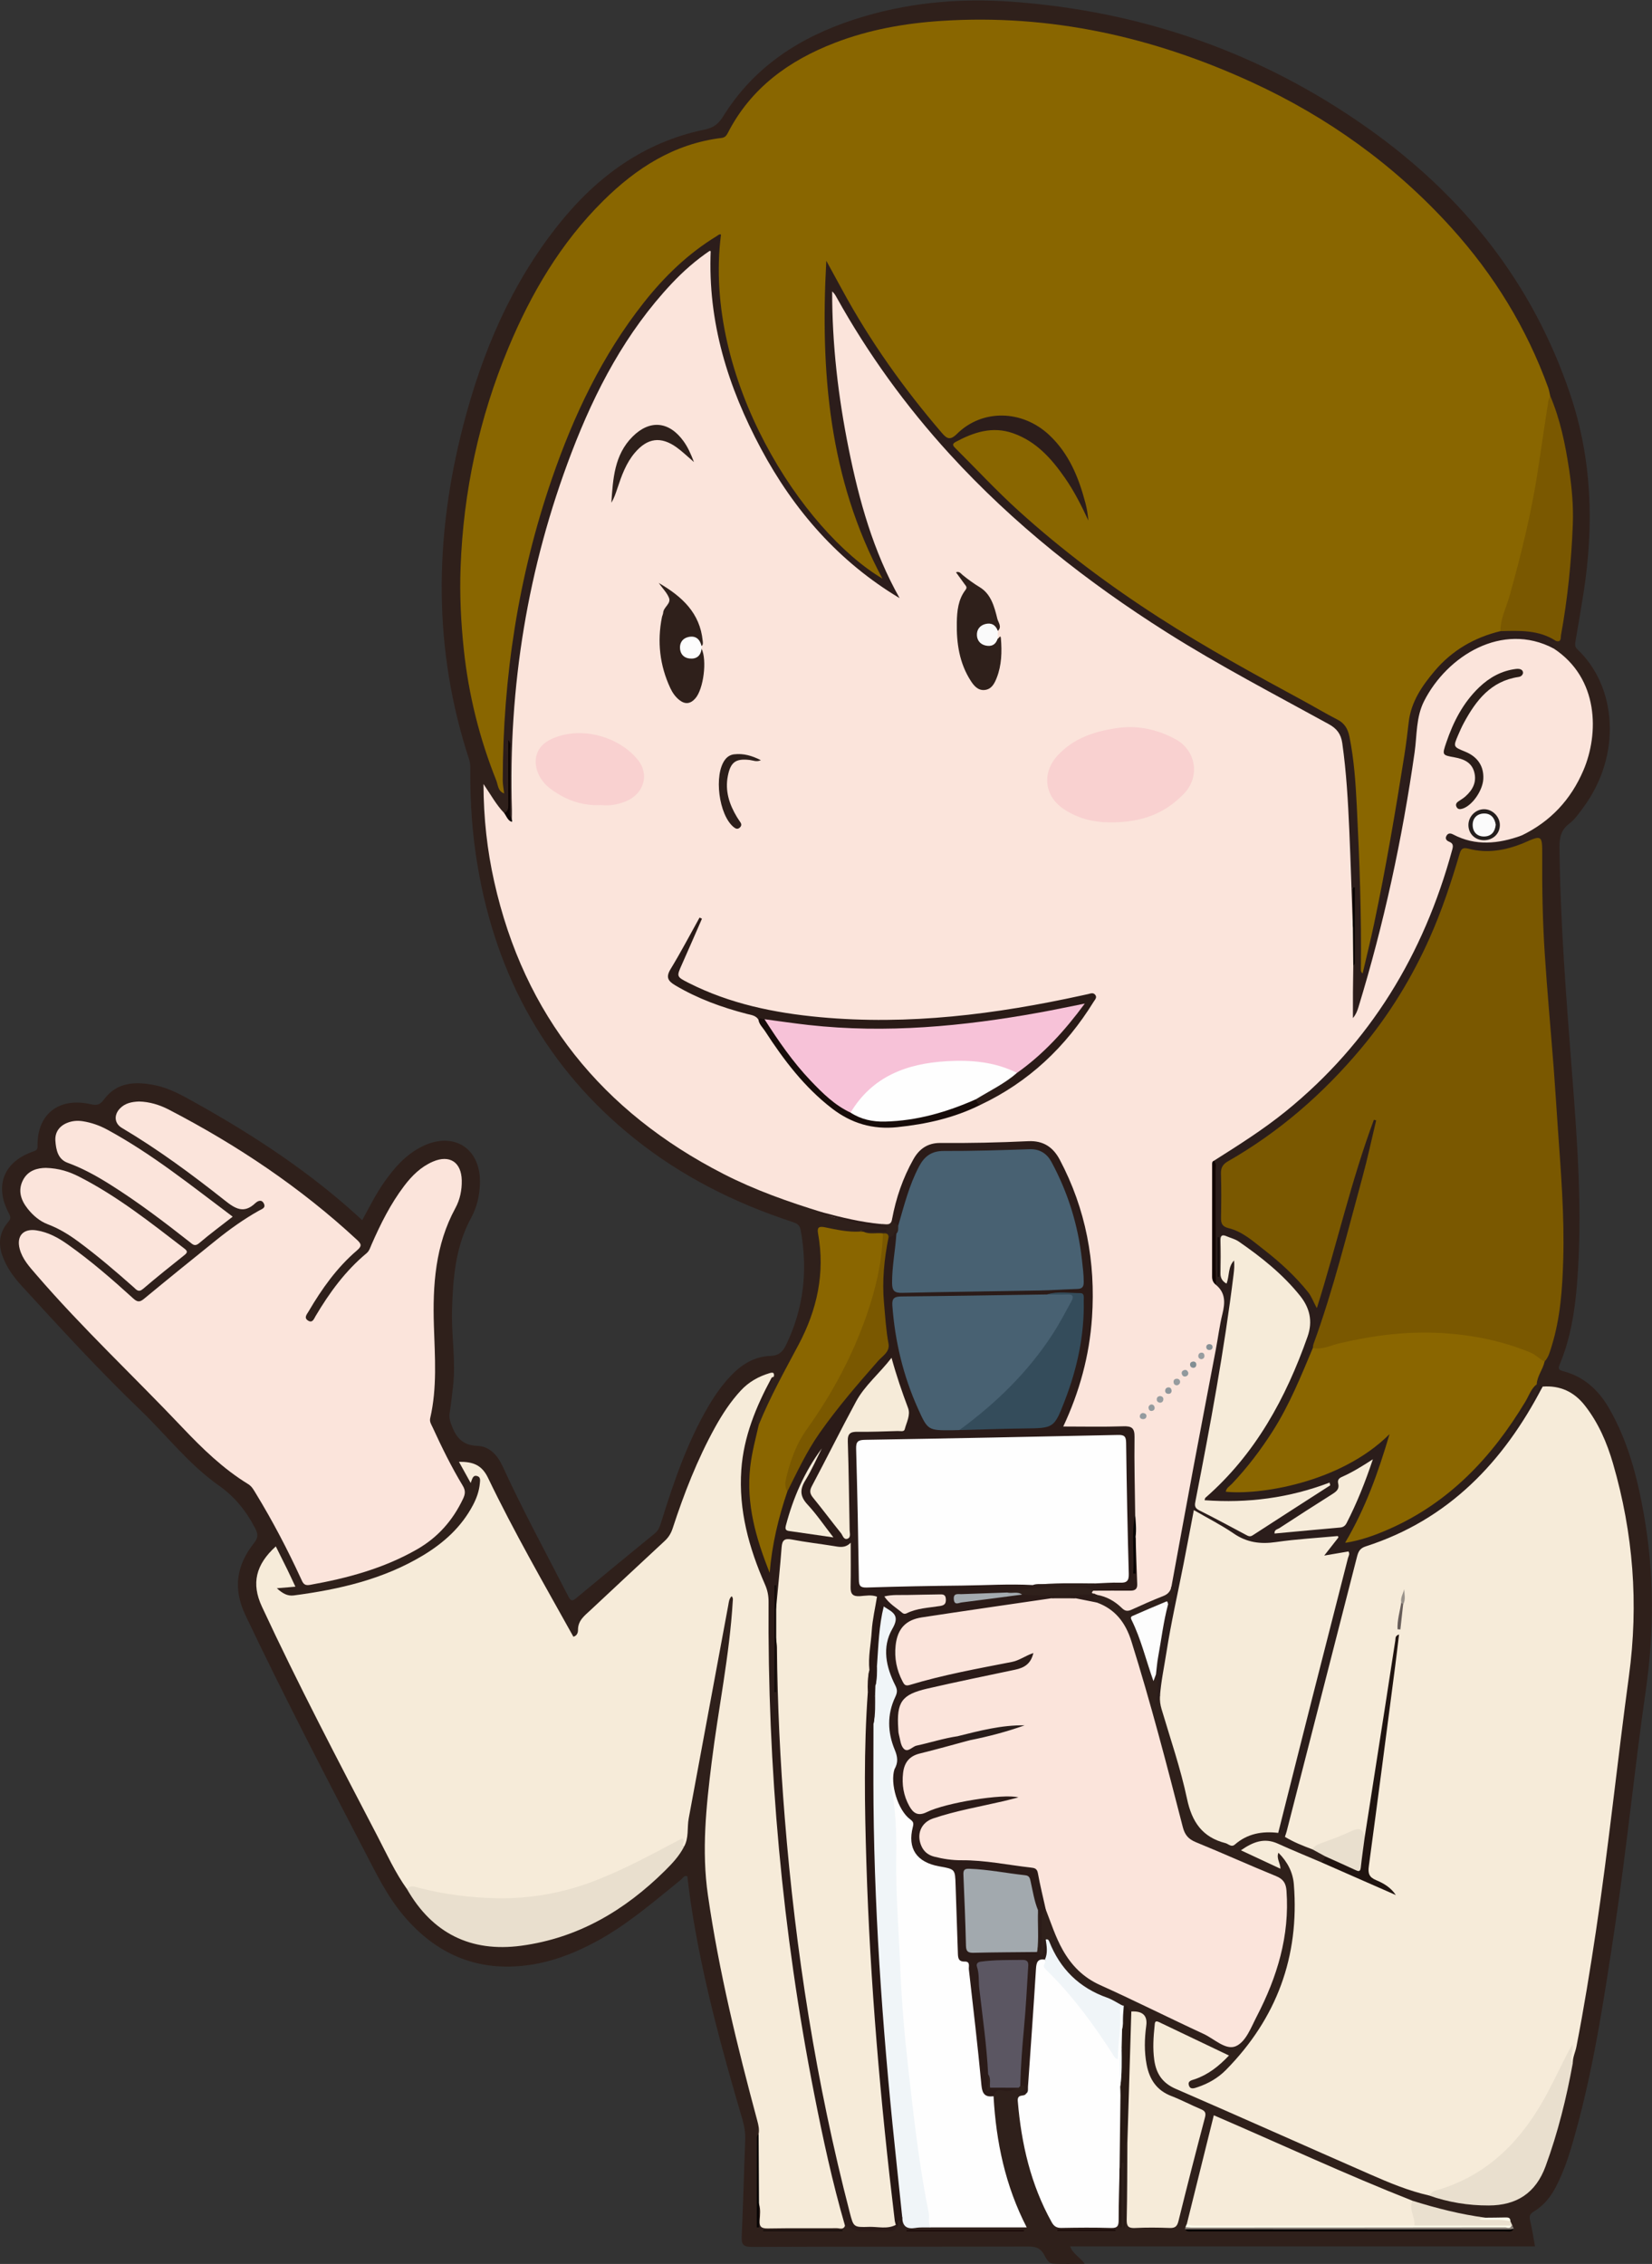 <?xml version="1.0" encoding="UTF-8"?>
<!DOCTYPE svg PUBLIC "-//W3C//DTD SVG 1.1//EN" "http://www.w3.org/Graphics/SVG/1.1/DTD/svg11.dtd">
<svg version="1.1" xmlns="http://www.w3.org/2000/svg" xmlns:xlink="http://www.w3.org/1999/xlink" x="0" y="0" width="864" height="1184" viewBox="0, 0, 864, 1184">
  <rect x="0" y="0" width="864" height="1184" fill="#333333" stroke="none"/>
  <g id="Layer_1">
    <path d="M802.815,1174.82 C721.723,1174.82 640.936,1174.82 559.689,1174.82 C561.072,1178.74 564.667,1180.3 567.305,1183.91 C561.308,1183.91 555.932,1184.18 550.6,1183.8 C548.159,1183.62 547.031,1180.85 545.947,1178.93 C544.034,1175.55 541.444,1174.87 537.769,1174.88 C489.611,1175 441.452,1174.88 393.295,1175.09 C388.414,1175.12 387.725,1173.57 387.924,1169.29 C388.698,1152.65 389.08,1135.99 389.736,1119.35 C389.882,1115.63 389.366,1112.13 388.319,1108.56 C377.379,1071.34 367.134,1033.95 361.333,995.506 C360.617,990.759 360.09,985.983 359.474,981.211 C357.726,980.666 357.131,982.233 356.199,982.988 C341.851,994.611 327.886,1006.76 311.484,1015.56 C299.817,1021.82 287.588,1026.46 274.353,1027.97 C248.566,1030.9 227.785,1021.53 211.21,1001.99 C202.509,991.728 196.706,979.715 190.568,967.909 C169.326,927.051 148.066,886.207 128.315,844.588 C121.704,830.66 123.743,818.442 132.894,806.933 C135.184,804.053 134.966,802.146 133.396,799.146 C128.715,790.199 122.83,782.787 114.312,776.79 C98.714,765.808 87.013,750.49 73.337,737.356 C51.679,716.557 31.456,694.449 11.209,672.332 C7.007,667.742 3.499,662.842 1.325,656.912 C-1.09,650.324 -0.248,644.404 4.213,639.176 C5.697,637.436 5.671,636.475 4.653,634.563 C-3.055,620.083 1.911,607.51 17.445,602.19 C19.223,601.581 19.67,601.062 19.643,599.189 C19.399,582.718 30.705,573.743 47.266,577.45 C50.57,578.19 52.173,577.994 54.425,574.945 C61.196,565.779 71.001,565.51 81.102,567.564 C88.523,569.073 95.103,572.756 101.624,576.391 C132.947,593.853 162.814,613.417 189.445,638.138 C193.162,631.29 196.518,624.6 200.8,618.454 C206.089,610.863 212.055,604.003 220.485,599.729 C237.295,591.206 251.849,600.653 251.002,619.477 C250.728,625.578 249.352,631.492 246.483,636.74 C238.193,651.906 236.897,668.354 236.411,685.111 C236.025,698.441 238.495,711.716 236.933,725.045 C236.391,729.674 235.924,734.319 235.17,738.915 C234.828,741 235.207,742.732 235.908,744.676 C238.269,751.231 241.4,755.883 249.628,756.157 C255.887,756.365 260.142,760.881 262.883,766.867 C273.478,790.008 285.683,812.345 297.281,834.985 C298.721,837.796 299.733,837.141 301.593,835.596 C315.176,824.319 328.792,813.083 342.477,801.931 C344.464,800.312 345.124,798.225 345.819,796 C352.373,775.016 359.428,754.235 370.67,735.166 C373.977,729.557 377.699,724.255 382.208,719.526 C387.919,713.538 394.548,709.413 403.076,709.103 C406.909,708.965 409.192,707.312 410.988,703.632 C420.403,684.334 422.583,664.251 418.743,643.279 C418.205,640.34 416.455,639.7 414.155,638.945 C384.374,629.174 356.712,615.317 332.147,595.698 C286.049,558.881 259.567,510.681 249.794,452.896 C247.009,436.431 245.853,419.827 245.976,403.131 C245.991,401.141 246.014,399.18 245.367,397.21 C226.396,339.419 227.158,281.175 242.18,222.839 C252.06,184.478 267.314,148.411 292.307,117.197 C312.197,92.356 336.791,74.274 368.591,67.756 C373.341,66.783 375.878,64.634 378.325,60.698 C394.389,34.862 418.357,19.42 446.68,10.208 C473.455,1.499 501.03,-1.142 529.056,0.888 C597.323,5.831 659.733,27.573 715.592,67.186 C765.3,102.436 801.649,147.965 821.269,206.348 C832.719,240.422 833.642,274.909 828.223,309.958 C826.926,318.349 825.457,326.714 824.021,335.084 C823.733,336.765 823.504,338.206 825.003,339.617 C845.418,358.839 848.547,394.717 827.977,422.437 C825.8,425.371 823.649,428.552 820.795,430.702 C816.401,434.01 815.578,438.022 815.629,443.164 C816.021,482.682 819.167,522.037 822.198,561.405 C825.011,597.955 827.739,634.518 824.809,671.205 C823.652,685.696 821.408,699.99 815.753,713.514 C814.784,715.832 815.166,716.466 817.598,717.11 C828.331,719.955 835.915,726.834 841.409,736.295 C851.348,753.41 856.211,772.212 859.655,791.448 C865.191,822.363 865.202,853.205 860.702,884.412 C854.808,925.282 850.813,966.427 844.664,1007.28 C838.791,1046.29 833.026,1085.35 821.728,1123.29 C819.732,1130 817.3,1136.54 814.182,1142.82 C811.385,1148.45 807.67,1153.32 802.217,1156.56 C800.096,1157.82 799.702,1159.07 800.266,1161.39 C801.317,1165.72 801.955,1170.16 802.815,1174.82" fill="#2F201B"/>
    <path d="M812.567,339.142 C836.39,354.768 836.242,383.825 828.16,402.793 C821.567,418.268 810.828,429.745 795.638,437.021 C788.883,441.896 781.096,442.172 773.284,441.689 C768.363,441.385 763.688,439.532 758.77,437.866 C761.18,441.475 760.779,444.875 759.711,448.485 C749.253,483.832 734.027,516.76 710.323,545.318 C690.243,569.509 666.655,589.641 639.493,605.537 C637.932,606.45 636.11,607.064 635.39,608.991 C634.846,628.029 635.266,647.054 635.176,666.077 C635.168,667.803 635.657,669.331 636.692,670.693 C642.026,675.349 641.882,681.05 640.708,687.508 C633.239,728.602 625.033,769.555 617.346,810.607 C616.489,815.188 615.869,819.812 614.833,824.357 C614.395,826.275 614.326,828.366 612.66,829.804 C612.146,832.233 610.83,833.742 608.384,834.696 C602.815,836.868 597.346,839.309 591.906,841.793 C589.867,842.723 588.507,842.717 586.736,840.982 C583.138,837.457 578.825,834.965 573.742,834.081 C573.232,834.383 572.711,834.404 572.177,834.144 C571.116,833.835 569.589,833.692 569.842,832.267 C570.046,831.117 571.495,830.9 572.626,830.695 C577.897,830.294 583.178,830.603 588.454,830.473 C591.035,830.409 593.067,829.753 593.127,826.666 C593.273,819.099 593.964,811.522 592.688,803.982 C592.099,800.149 592.49,796.287 592.317,792.445 C592.057,779.296 592.717,766.141 591.927,752.984 C591.666,748.63 589.857,747.341 585.723,747.381 C577.56,747.461 569.419,747.747 561.268,748.194 C554.98,748.538 554.044,746.918 556.585,741.198 C566.065,719.857 570.808,697.464 570.208,674.174 C569.64,652.131 564.575,630.99 555.155,610.943 C551.043,602.193 544.955,598.043 534.744,598.243 C520.098,598.529 505.471,599.395 490.825,599.462 C484.571,599.49 481.186,603.463 478.4,608.159 C474.025,615.536 471.819,623.787 469.283,631.894 C468.651,633.918 468.586,636.232 466.553,637.592 C465.979,641.477 463,639.964 460.784,640.161 C454.634,641.527 448.976,638.897 443.141,637.874 C438.629,637.084 433.855,636.904 429.946,633.97 C412.278,628.542 394.883,622.41 378.389,613.956 C314.909,581.417 274.117,531.049 258.463,461.04 C254.8,444.655 252.931,428.022 252.865,410.029 C256.793,415.779 259.602,420.992 263.705,425.232 C264.697,425.456 265.422,426.071 265.953,426.889 C266.749,428.115 266.567,427.138 266.591,426.584 C266.933,413.062 266.604,399.574 266.677,386.09 C266.745,373.788 268.239,361.532 269.741,349.32 C274.027,314.48 281.705,280.408 293.481,247.312 C304.827,215.427 319.395,185.221 340.546,158.531 C348.018,149.103 356.28,140.433 366.019,133.278 C367.602,132.115 369.271,130.333 371.333,131.188 C373.548,132.107 373.119,134.6 373.059,136.511 C372.072,168.34 381.184,197.822 394.892,225.93 C411.167,259.302 435.168,288.866 468.088,310.244 C461.268,298.025 456.246,286.048 452.373,273.609 C444.374,247.92 439.338,221.634 436.346,194.909 C435.013,182.996 434.281,171.051 433.507,159.104 C433.354,156.751 432.469,153.155 435.134,152.378 C437.97,151.552 438.691,155.239 439.88,157.266 C454.915,182.906 471.862,207.129 491.432,229.583 C518.619,260.775 549.787,287.361 583.411,311.25 C615.544,334.079 650.044,352.919 684.672,371.549 C687.315,372.971 689.757,374.808 692.525,375.923 C700.027,378.944 703.222,384.469 703.929,392.425 C705.341,408.336 706.404,424.251 707.214,440.207 C707.907,453.858 707.934,467.491 708.056,481.137 C708.071,482.834 708.527,484.422 708.893,486.049 C709.382,492.164 709.003,498.286 709.157,504.398 C708.867,513.026 709.784,521.699 708.345,530.29 C708.134,530.941 709.25,530.482 708.583,530.467 C708.525,530.465 708.503,530.374 708.531,530.194 C710.048,520.629 713.599,511.611 716.116,502.316 C727.107,461.726 735.242,420.592 740.186,378.838 C740.826,373.431 742.157,368.366 744.907,363.713 C754.448,347.574 767.83,336.519 786.662,333.228 C795.977,331.6 804.914,332.874 812.567,339.142" fill="#FBE4DB"/>
    <path d="M263.688,414.937 C260.391,413.865 260.488,410.5 259.542,408.133 C250.737,386.113 245.079,363.324 242.571,339.681 C241.057,325.412 240.361,311.15 240.88,296.859 C242.324,257.127 250.55,218.801 265.828,182.07 C277.751,153.407 293.3,126.985 315.525,104.978 C332.793,87.88 352.539,75.174 377.329,72.151 C379.133,71.931 379.921,70.967 380.63,69.581 C392.671,46.043 412.57,31.682 436.548,22.422 C454.49,15.494 473.23,12.168 492.453,10.922 C549.351,7.234 603.044,19.291 654.525,42.917 C694.535,61.278 729.566,86.496 759.091,119.129 C781.306,143.681 798.397,171.481 809.702,202.707 C810.206,204.098 810.419,205.594 810.768,207.041 C810.166,221.719 807.518,236.135 805.062,250.564 C800.468,277.542 793.805,304.016 785.236,330.008 C784.112,331.953 782.064,332.282 780.169,332.867 C761.263,338.704 748.528,351.507 740.374,369.011 C737.045,376.158 737.35,384.316 736.187,392.033 C730.45,430.098 723.749,467.977 714.907,505.457 C714.792,505.943 714.717,506.444 714.527,506.906 C714.032,508.109 713.784,509.892 712.253,509.832 C710.603,509.767 710.735,507.945 710.527,506.696 C710.335,505.547 710.407,504.37 710.405,503.203 C710.398,499.871 710.3,496.535 710.419,493.207 C711.072,475.051 709.738,456.923 709.141,438.808 C708.572,421.566 707.935,404.225 704.758,387.135 C703.857,382.289 701.646,379.037 697.357,376.633 C679.05,366.373 660.44,356.667 642.201,346.284 C605.772,325.546 571.146,302.224 539.327,274.85 C525.414,262.881 512.89,249.485 499.935,236.535 C496.393,232.994 496.786,231.335 501.178,228.954 C515.71,221.077 529.718,221.761 542.687,232.223 C554.766,241.967 562.854,254.624 567.449,266.589 C566.6,263.403 564.822,257.736 562.836,252.139 C560.763,246.296 557.891,240.841 554.266,235.817 C548.192,227.402 540.248,221.757 530.008,219.387 C519.51,216.957 510.557,220.257 502.618,226.758 C496.496,231.77 495.56,231.783 490.281,225.679 C467.83,199.721 448.945,171.373 433.187,140.913 C433.018,140.588 432.812,140.363 432.035,140.15 C432.582,156.5 431.386,172.718 432.738,188.949 C434.038,204.56 435.686,220.114 438.946,235.449 C443.535,257.042 449.757,278.082 460.526,297.535 C460.687,297.826 460.876,298.109 460.992,298.418 C461.54,299.882 463.236,301.538 461.478,302.859 C459.948,304.01 458.328,302.555 457.002,301.607 C447.075,294.504 438.001,286.42 429.882,277.32 C406.154,250.727 389.941,220.029 380.777,185.668 C375.821,167.09 372.738,148.223 375.342,128.863 C375.487,127.788 375.916,126.575 374.727,125.315 C368.2,128.91 362.331,133.536 356.839,138.553 C339.936,153.994 326.703,172.322 315.712,192.287 C289.137,240.559 274.879,292.663 267.998,347.015 C266.493,358.896 265.974,370.878 264.881,382.788 C263.896,393.526 264.13,404.226 263.688,414.937" fill="#896600"/>
    <path d="M806.787,725.155 C815.918,724.484 823.206,727.83 828.859,735.03 C835.978,744.098 840.439,754.488 843.609,765.396 C854.202,801.855 857.076,838.787 851.931,876.596 C845.893,920.979 841.35,965.565 834.693,1009.87 C831.649,1030.13 828.383,1050.35 824.454,1070.46 C823.9,1073.29 822.503,1075.95 822.581,1078.93 C819.898,1076.12 819.898,1076.03 822.474,1070.51 C817.8,1081.07 812.763,1091.45 806.856,1101.38 C796.627,1118.57 783.595,1132.88 765.197,1141.63 C759.436,1144.37 753.324,1146.14 747.307,1148.17 C736.7,1145.76 726.704,1141.59 716.804,1137.25 C682.804,1122.36 648.928,1107.18 614.877,1092.41 C607.866,1089.37 604.659,1084.37 603.672,1077.27 C602.839,1071.27 603.241,1065.3 603.872,1059.33 C604.008,1058.04 603.896,1056.42 606.128,1057.5 C618.237,1063.31 630.367,1069.08 642.754,1074.99 C637.404,1080.65 631.84,1085 624.895,1087.39 C623.374,1087.91 621.144,1088.21 621.75,1090.45 C622.44,1093 624.577,1092.13 626.316,1091.55 C631.939,1089.68 637.05,1086.73 641.157,1082.56 C667.667,1055.63 679.67,1023.28 676.694,985.539 C676.199,979.263 673.477,973.83 668.617,968.937 C667.425,972.096 669.7,974.3 669.665,977.309 C662.808,974.108 656.274,971.058 649.01,967.668 C655.359,963.264 661.207,960.956 668.314,964.182 C675.729,967.549 683.276,970.627 690.765,973.831 C692.796,973.793 694.731,974.248 696.576,975.055 C706.481,979.385 716.472,983.526 726.318,988.234 C726.428,988.191 726.258,988.173 725.811,987.956 C713.897,982.182 713.768,982.161 715.533,968.964 C719.189,941.626 722.554,914.25 726.508,886.951 C727.762,878.297 729.25,869.669 729.959,861.857 C725.956,891.529 721.198,922.012 716.718,952.535 C716.315,955.285 716.379,958.238 714.508,960.612 C714.159,960.97 713.394,961.361 713.266,961.14 C710.59,956.503 707.252,958.979 704.048,960.235 C698.157,962.544 692.316,964.978 686.38,967.17 C681.436,965.313 676.518,963.398 671.994,960.62 C671.433,958.602 671.944,956.668 672.434,954.726 C684.194,908.084 696.329,861.537 708.15,814.91 C709.004,811.542 710.205,808.732 714.001,807.566 C743.559,798.491 766.184,779.825 785.677,756.452 C793.831,746.674 799.855,735.652 806.787,725.155" fill="#F6EBD9"/>
    <path d="M441.938,1163.99 C441.108,1166.32 439.117,1165.29 437.663,1165.3 C425.681,1165.39 413.696,1165.21 401.718,1165.43 C398.239,1165.5 397.016,1164.63 397.302,1161.07 C397.524,1158.3 397.869,1155.43 396.957,1152.66 C395.587,1149.99 396.305,1147.12 396.345,1144.37 C396.483,1134.91 395.716,1125.43 396.75,1115.98 C397.194,1113.62 396.684,1111.4 396.069,1109.11 C385.604,1070.21 376.017,1031.12 370.247,991.164 C366.869,967.769 369.335,944.701 372.214,921.537 C375.703,893.466 381.55,865.705 383.234,837.4 C383.283,836.583 383.55,835.773 382.645,834.791 C381.261,836.109 381.176,837.945 380.881,839.531 C373.96,876.666 367.118,913.815 360.205,950.951 C359.276,955.94 360.397,961.276 357.654,965.951 C355.856,964.37 354.281,963.982 351.849,965.373 C338.27,973.146 324.346,980.253 309.575,985.541 C297.305,989.934 284.753,992.609 271.658,993.525 C254.029,994.759 236.873,992.388 219.754,988.868 C217.468,988.398 215.185,988.073 212.862,987.958 C206.713,979.407 202.382,969.83 197.55,960.549 C176.799,920.696 155.892,880.919 136.95,840.158 C131.361,828.133 133.756,818.239 144.251,808.731 C146.267,812.781 148.263,816.733 150.205,820.712 C151.578,823.524 152.879,826.371 154.495,829.804 C151.257,830.078 148.577,830.305 144.791,830.625 C147.837,833.411 150.426,834.803 153.649,834.378 C177.413,831.245 200.531,825.95 221.354,813.372 C232.217,806.811 241.397,798.489 247.389,787.088 C249.255,783.538 250.611,779.775 250.967,775.723 C251.099,774.223 251.442,772.469 249.553,771.941 C247.29,771.309 247.035,773.371 246.17,775.575 C244.026,771.706 242.152,768.324 240.031,764.494 C247.247,764.422 251.946,766.032 255.242,772.894 C268.855,801.237 284.583,828.474 299.885,855.975 C301.931,855.418 302.308,853.614 302.295,852.461 C302.24,847.448 305.78,844.92 308.887,842.021 C321.796,829.975 334.667,817.888 347.627,805.898 C349.659,804.018 350.944,801.926 351.802,799.299 C357.753,781.077 364.695,763.257 373.991,746.439 C377.784,739.576 382.064,733.046 387.411,727.249 C391.603,722.705 396.724,719.851 402.595,718.094 C404.638,717.483 404.978,718.19 404.734,719.92 C386.604,751.759 383.975,784.811 397.828,818.752 C401.697,828.229 403.844,837.579 403.303,847.786 C402.343,865.922 403.722,884.061 404.471,902.158 C405.882,936.231 408.743,970.218 412.888,1004.1 C419.288,1056.42 428.741,1108.14 441.895,1159.18 C442.304,1160.77 442.99,1162.38 441.938,1163.99" fill="#F6EBD9"/>
    <path d="M796.683,440.96 C806.493,436.585 806.641,436.586 806.58,447.407 C806.485,464.382 806.784,481.352 807.876,498.281 C809.177,518.464 811.053,538.609 812.604,558.776 C813.406,569.197 814.028,579.632 814.758,590.059 C816.359,612.926 818.248,635.802 817.575,658.737 C817.128,673.974 816.101,689.242 811.531,703.97 C810.653,706.801 809.947,709.761 807.835,712.05 C806.882,712.754 805.964,712.489 805.061,711.944 C791.589,703.811 776.536,701.264 761.253,699.43 C738.724,696.727 716.76,699.938 694.975,705.406 C692.323,706.071 689.582,707.511 686.796,705.695 C685.348,704.041 685.958,702.28 686.556,700.527 C698.403,665.816 707.246,630.251 716.566,594.823 C717.029,593.062 717.828,591.38 718.073,589.566 C708.111,618.884 700.805,648.984 691.777,678.579 C691.437,679.693 691.215,680.858 690.685,681.897 C689.226,684.756 688.01,684.746 686.203,681.978 C675.018,664.838 660.12,651.956 641.561,643.372 C638.952,642.165 637.547,640.549 637.502,637.741 C637.369,629.414 637.445,621.086 637.464,612.759 C637.473,608.974 639.972,607.198 642.794,605.567 C655.524,598.212 667.384,589.617 678.537,580.069 C709.93,553.194 734.112,521.029 749.709,482.602 C754.099,471.786 757.783,460.735 761.059,449.538 C763.205,442.204 763.968,441.659 771.176,443.114 C778.109,444.513 784.751,443.285 791.384,441.472 C793.119,440.998 794.814,440.06 796.683,440.96" fill="#7A5800"/>
    <path d="M72.714,576.066 C78.277,576.205 83.507,577.813 88.432,580.373 C124.052,598.883 157.161,621.019 186.669,648.378 C188.999,650.539 189.431,651.608 186.712,653.932 C176.214,662.904 168.316,674.029 161.38,685.869 C160.509,687.354 158.79,689.148 161.067,690.611 C163.454,692.145 164.192,689.729 165.064,688.257 C172.322,676.008 180.65,664.631 191.676,655.449 C193.193,654.186 193.646,652.399 194.37,650.747 C199.053,640.05 204.251,629.642 211.327,620.284 C215.393,614.906 220.103,610.224 226.4,607.506 C235.129,603.738 241.306,607.774 241.502,617.327 C241.607,622.419 240.556,627.424 238.168,631.806 C227.618,651.16 226.252,672.212 226.931,693.468 C227.448,709.631 228.681,725.738 224.995,741.69 C224.565,743.554 225.545,744.919 226.219,746.386 C231.016,756.827 236.071,767.148 242.013,776.985 C243.522,779.484 243.366,781.319 242.204,783.777 C236.851,795.093 229.05,804.009 218.087,810.288 C200.615,820.294 181.598,825.392 161.987,828.883 C158.923,829.429 158.354,827.67 157.434,825.672 C150.4,810.388 142.619,795.498 133.856,781.13 C132.739,779.299 131.77,777.376 129.803,776.17 C116.756,768.174 105.879,757.626 95.44,746.609 C70.018,719.78 42.967,694.511 18.819,666.46 C15.319,662.394 11.706,658.494 10.3,653.149 C8.518,646.376 12.17,642.36 19.132,643.464 C25.197,644.425 30.43,647.279 35.375,650.774 C47.504,659.345 58.692,669.068 69.659,679.038 C71.857,681.036 73.094,681.096 75.371,679.211 C87.814,668.914 100.381,658.766 112.964,648.639 C120.102,642.894 127.536,637.557 135.557,633.077 C136.92,632.316 139.077,631.758 138.047,629.532 C136.872,626.991 134.758,628.069 133.495,629.262 C127.515,634.907 123.039,632.129 117.576,627.804 C100.351,614.166 82.67,601.106 63.729,589.868 C59.875,587.581 59.441,583.217 62.644,579.797 C65.345,576.913 68.912,576.216 72.714,576.066" fill="#FBE4DB"/>
    <path d="M573.59,838.073 C583.303,841.57 588.681,848.649 591.732,858.379 C601.791,890.461 610.253,922.978 618.609,955.523 C619.687,959.719 621.621,961.874 625.557,963.479 C639.566,969.191 653.351,975.454 667.362,981.16 C671.198,982.723 672.555,984.936 672.842,988.876 C674.555,1012.42 667.956,1033.95 657.29,1054.53 C654.299,1060.3 651.616,1067.84 646.313,1070.13 C641.059,1072.4 635.052,1066.27 629.472,1063.69 C611.364,1055.32 593.533,1046.34 575.351,1038.14 C566.518,1034.16 560.398,1027.92 555.782,1019.72 C552.008,1013.02 549.713,1005.72 546.936,998.617 C543.321,994.47 543.177,989.089 542.235,984.137 C541.348,979.475 538.934,978.03 534.587,977.343 C521.242,975.234 507.775,974.617 494.354,973.425 C492.86,973.293 491.379,973.056 489.917,972.708 C483.639,971.214 479.905,967.171 479.578,961.505 C479.257,955.953 482.188,951.677 488.281,949.569 C498.379,946.076 508.88,944.097 519.278,941.752 C522.358,941.058 525.43,940.261 528.586,939.964 C513.597,941.545 498.812,944.087 484.525,949.109 C480.225,950.621 477.042,949.583 474.746,945.562 C470.795,938.641 469.479,931.226 471.88,923.433 C473.182,919.204 476.349,917.069 480.452,915.853 C489.08,913.296 497.885,911.431 506.544,909.006 C516.16,906.857 525.622,903.973 533.801,902.711 C523.74,903.922 512.323,906.587 500.921,909.335 C492.712,910.778 484.581,912.59 476.792,915.578 C473.29,916.922 471.364,915.808 470.227,912.614 C467.622,905.296 467.503,897.909 470.218,890.625 C471.963,885.941 476.085,884.095 480.574,882.863 C495.514,878.765 510.724,875.894 525.895,872.845 C527.853,872.451 529.831,872.129 531.73,871.503 C533.753,870.837 535.846,870.236 537.101,868.085 C517.563,873.684 497.439,876.183 478.071,881.9 C474.168,883.052 471.534,881.893 470.045,878.214 C467.648,872.29 466.074,866.243 467.219,859.737 C468.752,851.026 473.205,846.166 482.04,844.463 C494.951,841.975 508.023,840.485 521.036,838.645 C530.745,837.272 540.403,835.521 550.181,834.618 C554.216,834.635 558.249,834.583 562.281,834.643 C566.254,835.112 570.211,835.643 573.59,838.073" fill="#FBE4DB"/>
    <path d="M668.508,958.568 C660.141,957.571 652.394,958.922 645.843,964.653 C644.753,965.607 643.764,965.348 642.681,964.759 C642.099,964.442 641.513,964.077 640.882,963.915 C628.832,960.821 623.374,952.867 620.819,940.767 C617.469,924.891 612.12,909.433 607.503,893.833 C606.828,891.551 606.523,889.337 606.669,887.01 C605.392,878.449 607.791,870.222 609.097,861.921 C610.693,851.776 613.615,841.846 615.384,831.788 C617.544,819.512 619.853,807.252 622.026,794.973 C623.151,788.615 624.122,788.298 629.851,791.433 C636.128,794.869 642.309,798.476 648.376,802.252 C653.175,805.239 658.2,806.011 663.665,805.417 C673.747,804.32 683.829,803.169 693.959,802.617 C695.961,802.508 698.656,801.181 699.867,803.631 C700.96,805.844 698.842,807.595 697.635,809.341 C697.261,809.883 696.755,810.331 696.313,811.324 C697.844,811.514 699.158,810.938 700.474,810.729 C706.184,809.821 707.261,810.839 706.056,816.371 C705.028,821.087 703.795,825.758 702.578,830.43 C692.001,871.025 681.718,911.695 671.348,952.343 C670.778,954.577 670.485,956.964 668.508,958.568" fill="#F6EBD9"/>
    <path d="M686.616,704.962 C691.582,706.013 695.982,703.582 700.556,702.511 C718.05,698.416 735.761,696.134 753.683,697.149 C769.735,698.058 785.454,701.162 800.444,707.358 C803.235,708.512 805.177,710.8 807.834,712.05 C806.97,716.196 803.936,719.589 803.702,723.954 C796.194,737.054 788.648,750.159 778.79,761.672 C760.282,783.285 737.899,799.131 710.165,806.77 C709.523,806.946 708.892,807.162 708.244,807.315 C706.628,807.694 704.803,808.392 703.636,806.737 C702.629,805.309 703.716,803.847 704.456,802.574 C709.321,794.2 713.217,785.373 716.605,776.326 C719.385,768.902 722.3,761.512 724.083,754.068 C714.525,762.948 703.097,768.855 690.858,773.5 C676.37,778.998 661.246,781.018 645.944,782.164 C644.012,782.309 641.633,782.708 640.594,780.528 C639.638,778.524 641.422,777.124 642.661,775.847 C660.823,757.133 673.408,735.004 682.721,710.831 C683.552,708.675 683.589,705.755 686.616,704.962" fill="#8A6600"/>
    <path d="M573.59,838.073 C569.972,837.351 566.353,836.629 562.735,835.908 C558.415,835.223 554.094,835.263 549.772,835.885 C527.23,839.193 504.674,842.412 482.153,845.854 C473.591,847.163 469.367,851.887 468.418,860.494 C467.687,867.124 468.93,873.423 472.036,879.333 C472.806,880.799 473.345,881.944 475.753,881.214 C493.297,875.898 511.329,872.654 529.288,869.144 C533.083,868.403 536.113,865.994 540.456,864.494 C539.096,870.348 535.494,872.253 530.902,873.222 C515.6,876.453 500.27,879.576 485.033,883.093 C471.529,886.21 468.872,890.142 469.78,904.052 C469.845,905.047 469.841,906.075 470.103,907.023 C470.811,909.577 470.97,912.722 472.595,914.475 C474.772,916.823 477.05,913.425 479.395,912.919 C486.535,911.377 493.512,909.1 500.766,908.022 C502.767,909.023 505.568,907.639 507.067,910.136 C498.404,912.457 489.776,914.921 481.066,917.049 C475.588,918.388 472.963,921.774 472.322,927.152 C471.59,933.291 472.565,939.142 475.553,944.512 C477.557,948.114 479.977,950.066 484.779,947.675 C494.546,942.811 524.775,937.895 532.628,939.995 C530.028,940.657 527.44,941.365 524.828,941.972 C512.521,944.834 500.026,946.958 488.022,951.008 C481.649,953.159 479.182,959.344 481.909,965.466 C483.221,968.413 485.471,970.186 488.565,970.985 C493.263,972.197 498.062,972.909 502.882,972.873 C515.104,972.784 527.02,975.334 539.073,976.692 C541.007,976.909 542.368,977.141 542.818,979.626 C543.97,985.996 545.536,992.292 546.936,998.617 C544.113,1001.24 544.992,1004.7 544.711,1007.95 C544.337,1012.29 545.949,1016.78 543.761,1020.98 C541.904,1018.89 542.524,1016.31 542.354,1013.88 C542.023,1009.14 543.161,1004.31 541.504,999.659 C539.974,995.607 538.97,991.4 538.181,987.156 C537.542,983.715 535.662,981.956 532.189,981.614 C524.916,980.897 517.696,979.736 510.453,978.781 C506.761,978.294 504.862,979.697 505.326,983.351 C506.627,993.612 506.072,1003.92 506.298,1014.2 C506.381,1017.94 508.268,1019.52 511.953,1019.5 C519.926,1019.47 527.9,1019.47 535.873,1019.51 C538.024,1019.52 540.2,1019.32 542.303,1020.02 C542.823,1020.29 543.305,1020.61 543.751,1020.99 C544.334,1023.02 545.216,1023.3 545.643,1021.04 C546.077,1018.75 545.979,1016.36 546.134,1014.01 C546.135,1014 546.424,1013.95 546.548,1014 C546.689,1014.06 546.796,1014.2 546.918,1014.31 C548.872,1018.18 550.734,1022.05 546.612,1025.77 C544.503,1026.37 543.469,1027.5 543.331,1029.96 C542.213,1049.82 540.82,1069.66 539.2,1089.48 C539.037,1091.47 540.105,1094.38 536.617,1094.94 C535.358,1094.94 534.1,1094.94 531.759,1094.94 C534.039,1093.74 536.373,1093.74 535.639,1091.3 C535.279,1090.1 534.337,1090.9 533.633,1090.94 C531.203,1087.08 532.192,1082.84 532.535,1078.79 C533.868,1063.04 534.469,1047.23 536.041,1031.5 C536.375,1028.15 535.091,1026.47 531.614,1026.51 C526.788,1026.57 521.974,1026.39 517.152,1027.07 C513.81,1027.54 512.696,1028.9 513.049,1032.32 C514.539,1046.73 516.196,1061.11 517.76,1075.51 C518.049,1078.17 518.309,1080.81 518.21,1083.47 C517.997,1085.91 517.893,1088.37 517.785,1090.82 C517.735,1091.94 518.83,1090.58 519.414,1090.82 C523.896,1090.68 528.455,1089.4 532.722,1091.84 C530.088,1093.13 527.462,1094.18 524.386,1093.37 C521.941,1092.72 520.177,1093.63 519.623,1096.29 C514.785,1097.47 513.154,1096.68 512.35,1091.84 C510.491,1080.67 509.71,1069.35 508.359,1058.11 C507.425,1050.34 506.609,1042.56 505.766,1034.78 C505.385,1031.26 505.049,1028.01 501.422,1025.89 C499.318,1024.65 499.273,1021.83 499.371,1019.48 C499.853,1007.8 497.828,996.194 498.37,984.532 C498.575,980.13 496.84,978.029 492.547,977.714 C491.229,977.617 489.927,977.236 488.63,976.929 C479.354,974.731 474.754,968.809 475.496,959.203 C475.789,955.407 474.571,952.834 472.444,949.754 C467.478,942.563 464.1,934.624 466.474,925.467 C468.143,921.987 467.937,918.734 466.555,914.992 C463.248,906.04 462.889,896.817 466.598,887.824 C467.66,885.248 467.444,883.198 466.378,880.756 C462.999,873.02 461.19,865.017 463.28,856.551 C463.678,854.937 464.204,853.371 464.936,851.872 C468.082,845.424 468.078,845.422 461.868,841.602 C457.986,841.961 459.51,837.25 456.933,836.385 C443.431,836.199 443.325,836.084 443.311,822.565 C443.306,818.404 443.372,814.242 443.298,809.801 C434.065,810.837 425.268,808.141 416.305,807.012 C412.182,806.493 410.469,807.825 410.049,811.841 C409.254,819.458 408.23,827.043 408.118,834.727 C408.09,836.609 409.121,839.6 405.463,839.824 C405.106,837.757 405.377,835.671 405.091,833.595 C408.122,849.774 403.798,865.95 405.306,880.176 C405.46,874.136 405.001,866.137 405.507,858.143 C408.696,858.058 407.989,860.67 408.137,862.326 C408.478,866.135 408.278,869.978 408.265,873.807 C408.18,899.276 410.149,924.638 412.034,950.013 C414.6,984.562 418.78,1018.91 424.266,1053.1 C429.809,1087.64 436.884,1121.87 445.585,1155.75 C447.571,1163.49 447.718,1163.39 455.825,1163.49 C459.981,1163.54 464.142,1163.1 468.295,1163.59 C468.989,1163.87 469.147,1164.33 468.773,1164.98 C467.824,1167.04 465.988,1166.98 464.133,1166.97 C459.515,1166.95 454.896,1166.91 450.278,1166.98 C447.094,1167.03 444.764,1164.85 441.938,1163.99 C435.323,1141.28 430.361,1118.18 425.805,1094.99 C409.122,1010.08 401.384,924.323 401.965,837.807 C401.987,834.576 401.414,831.667 400.103,828.68 C391.713,809.566 386.227,789.826 387.712,768.65 C388.929,751.315 395.379,735.716 403.489,720.66 C403.685,720.295 404.309,720.162 404.734,719.92 C401.825,726.783 399.051,733.708 395.928,740.472 C394.96,742.569 395.291,743.827 396.837,745.147 C398.148,746.652 397.572,748.307 397.092,749.87 C390.625,770.919 392.94,791.579 399.764,812.054 C400.679,814.798 401.857,817.462 401.966,820.346 C402.597,806.405 405.626,793.047 410.629,780.094 C419.831,757.629 433.913,738.387 449.933,720.4 C453.468,716.432 456.959,712.416 460.411,708.37 C462.763,705.613 463.438,702.812 462.817,699.196 C460.102,683.382 459.898,667.508 462.4,651.629 C462.682,649.84 462.636,647.895 464.732,647.029 C466.37,646.964 467.429,646.213 467.767,644.54 C467.858,644.091 468.143,643.67 468.606,644.235 C468.786,644.454 468.758,644.842 468.825,645.153 C470.565,646.996 469.963,649.183 469.717,651.309 C469.01,657.422 468.032,663.498 468.187,669.701 C468.269,673.008 469.4,674.66 472.866,674.556 C484.17,674.217 495.466,674.832 506.795,673.885 C519.063,672.859 531.424,673.544 543.742,673.617 C549.594,673.651 555.361,672.896 561.17,672.574 C564.155,672.408 565.219,670.947 565.274,668.141 C565.342,664.613 564.621,661.182 564.219,657.716 C562.339,641.509 557.459,626.196 550.397,611.52 C547.416,605.324 542.938,602.116 535.816,602.452 C521.361,603.136 506.901,603.881 492.416,603.55 C487.443,603.437 484.467,606.391 482.253,610.42 C477.97,618.216 475.345,626.63 472.96,635.142 C472.35,637.319 472.309,639.869 469.772,641.03 C468.977,639.624 466.522,639.772 466.554,637.592 C468.601,626.539 472.231,615.981 477.735,606.23 C480.637,601.087 484.957,597.688 491.822,597.746 C507.138,597.875 522.474,597.54 537.774,596.813 C545.743,596.435 550.836,600.044 554.238,606.47 C567.931,632.328 573.072,660.021 571.119,689.073 C569.778,709.041 564.534,728.056 556.086,746.039 C566.623,746.039 577.031,746.277 587.419,745.928 C591.904,745.778 593.427,746.807 593.36,751.571 C593.168,765.051 593.55,778.54 593.705,792.026 C592.585,802.1 593.642,812.168 593.182,822.237 C593.621,816.061 592.514,809.877 593.921,803.711 C594.197,811.969 594.443,820.229 594.767,828.485 C594.871,831.164 593.507,831.906 591.097,831.885 C584.643,831.831 578.189,831.89 571.735,831.903 C562.642,831.266 553.496,831.032 544.452,831.728 C538.742,832.167 532.934,832.635 527.267,833.774 C518.912,834.59 510.459,834.332 502.178,836.096 C513.154,835.334 524.046,833.621 535.041,833.011 C547.04,833.961 559.085,831.224 571.064,833.502 C571.707,833.624 572.376,833.594 572.971,833.927 C573.266,833.788 573.523,833.84 573.742,834.081 C574.224,834.909 568.984,835.149 573.511,836.446 C574.382,836.696 576.284,837.407 573.59,838.073" fill="#2B1B18"/>
    <path d="M467.842,925.184 C465.362,932.668 469.583,946.769 476.035,951.487 C477.738,952.732 477.915,953.531 477.42,955.453 C474.506,966.776 479.406,973.958 491.267,976.071 C499.555,977.549 499.514,977.55 499.771,985.774 C500.14,997.594 500.603,1009.41 500.965,1021.23 C501.041,1023.73 501.056,1025.94 504.561,1025.86 C507.604,1025.8 506.544,1028.44 506.718,1029.97 C509.015,1050.16 511.397,1070.35 513.301,1090.58 C513.733,1095.17 515.277,1096.85 519.623,1096.29 C520.965,1120.11 525.735,1143.08 536.975,1164.89 C519.896,1164.89 503.327,1164.89 486.757,1164.89 C485.156,1164.43 484.561,1163.47 484.303,1161.71 C480.492,1135.69 476.26,1109.73 473.806,1083.53 C472.41,1068.63 471.119,1053.72 470.155,1038.77 C468.429,1012.04 467.216,985.309 466.997,958.51 C466.933,950.617 466.66,942.543 464.738,934.702 C463.857,931.111 464.042,927.407 465.501,923.902 C465.866,923.024 466.44,921.697 467.465,922.136 C468.759,922.691 468.297,924.076 467.842,925.184" fill="#FEFEFE"/>
    <path d="M263.688,414.937 C263.425,412.632 262.928,410.327 262.933,408.022 C263.039,354.079 271.072,301.403 288.662,250.328 C300.052,217.257 314.876,185.919 336.698,158.269 C347.504,144.576 359.879,132.585 374.866,123.469 C375.554,123.05 376.125,122.339 377.08,122.643 C367.487,198.061 419.752,277.813 461.516,302.609 C433.444,250.341 428.998,194.13 432.159,136.379 C434.904,141.399 437.666,146.409 440.392,151.439 C454.961,178.326 472.588,203.076 492.474,226.268 C495.127,229.362 496.809,230.558 500.494,226.913 C513.756,213.79 534.613,214.299 548.691,227.455 C559.103,237.185 564.155,249.719 567.682,263.076 C568.465,266.043 568.951,269.088 569.214,272.233 C565.653,264.493 561.826,256.945 556.997,249.989 C549.984,239.888 541.987,230.857 529.881,226.589 C519.022,222.76 509.29,226.04 499.79,231.123 C497.546,232.324 498.619,233.342 499.778,234.497 C510.639,245.315 521.09,256.583 532.429,266.874 C555.384,287.706 580.172,306.23 606.246,323.007 C630.62,338.691 656.003,352.627 681.476,366.408 C687.478,369.654 693.323,373.198 699.403,376.286 C703.228,378.228 704.931,381.204 705.745,385.208 C708.17,397.136 708.992,409.25 709.597,421.34 C711.027,449.931 712.105,478.542 711.736,507.183 C711.728,507.782 711.827,508.382 712.664,509.108 C714.666,500.45 716.811,491.823 718.644,483.13 C724.812,453.885 729.824,424.429 734.496,394.914 C735.404,389.177 736.093,383.402 736.765,377.631 C737.998,367.047 743.703,358.73 750.311,350.917 C759.432,340.134 771.057,333.383 784.739,330.084 C792.992,326.218 809.042,329.038 813.717,335.176 C811.755,337.139 810.362,333.685 808.504,334.583 C808.669,337.206 813.345,335.721 812.567,339.142 C785.591,324.955 756.784,343.101 744.826,366.62 C740.518,375.093 741.127,384.456 739.847,393.437 C733.393,438.699 723.784,483.245 710.395,526.967 C709.825,528.828 709.103,530.643 707.584,532.435 C707.584,527.962 707.56,523.489 707.591,519.016 C707.623,514.356 707.707,509.696 707.769,505.036 C708.845,496.949 708.031,488.824 708.225,480.719 C708.353,475.346 708.267,469.967 707.983,464.601 C707.535,463.97 706.903,464.875 707.472,464.528 C707.71,464.382 707.888,464.462 707.902,464.772 C708.214,471.639 708.871,478.513 707.561,485.353 C706.942,468.23 706.425,451.102 705.672,433.984 C705.006,418.845 704.154,403.718 702.015,388.683 C701.34,383.943 699.227,381.062 694.999,378.738 C666.568,363.103 637.763,348.128 610.299,330.773 C568.567,304.402 530.104,274.073 496.729,237.533 C473.762,212.389 453.907,185.003 437.374,155.22 C436.828,154.237 436.238,153.278 435.227,152.397 C435.176,180.176 438.391,207.596 443.874,234.752 C449.351,261.88 456.72,288.409 470.5,312.828 C438.709,293.773 415.264,266.954 397.972,234.609 C380.784,202.459 370.051,168.515 371.713,130.803 C363.936,136.06 357.387,141.832 351.376,148.217 C327.329,173.762 311.364,204.185 298.965,236.578 C275.93,296.756 265.79,359.169 267.708,423.56 C267.753,425.053 267.682,426.55 267.665,428.046 C265.168,427.433 266.266,425.585 266.275,424.079 C266.34,412.366 266.296,400.652 266.305,388.939 C266.306,388.262 266.186,387.634 265.803,387.068 C263.749,389.747 264.946,392.83 264.853,395.707 C264.649,402.004 264.779,408.311 264.76,414.614 C264.759,414.744 264.625,414.974 264.534,414.984 C264.257,415.014 263.97,414.959 263.688,414.937" fill="#2C1D1B"/>
    <path d="M469.772,641.03 C472.836,630.511 475.467,619.855 480.644,610.06 C483.452,604.747 487.162,601.896 493.622,601.926 C508.59,601.995 523.565,601.519 538.528,601.01 C543.91,600.826 547.606,603.417 549.878,607.61 C558.52,623.556 563.819,640.61 565.84,658.669 C566.283,662.631 566.81,666.562 566.798,670.573 C566.79,673.194 565.802,674.054 563.289,674.119 C556.645,674.291 550.009,674.797 543.365,674.919 C519.566,675.358 495.763,675.61 471.966,676.145 C467.899,676.237 466.569,675.205 466.556,670.938 C466.527,662.244 468.265,653.759 468.825,645.152 C470.021,643.981 469.715,642.464 469.772,641.03" fill="#486172"/>
    <path d="M686.616,704.962 C680.379,719.802 674.37,734.733 665.666,748.405 C659.393,758.259 652.381,767.485 644.357,775.964 C643.158,777.231 641.383,778.115 641.074,780.136 C657.634,781.961 700.697,775.963 726.725,750.037 C720.826,770.008 714.176,788.789 703.44,806.904 C711.845,805.562 719.03,802.938 726.049,799.873 C757.799,786.012 780.257,762.163 797.782,733.011 C799.637,729.925 800.714,726.306 803.702,723.955 C800.934,732.073 795.635,738.752 791.19,745.915 C790.147,747.595 788.978,749.196 787.59,751.243 C789.578,751.212 790.079,750.008 790.737,749.009 C795.484,741.801 800.499,734.762 804.309,726.971 C804.737,726.094 804.696,723.995 806.787,725.155 C786.382,764.556 757.633,794.772 714.29,808.724 C711.106,809.749 710.368,811.6 709.685,814.273 C697.464,862.124 685.193,909.962 672.922,957.799 C672.676,958.756 672.306,959.68 671.994,960.62 C670.274,960.885 670.449,957.929 668.508,958.568 C674.408,935.176 680.276,911.776 686.215,888.394 C692.442,863.876 698.744,839.376 704.986,814.861 C705.256,813.802 706.11,812.764 705.254,811.371 C701.306,812.044 697.289,812.729 692.574,813.533 C695.331,810.015 697.637,807.072 700.645,803.233 C688.818,804.335 677.985,804.922 667.293,806.477 C659.165,807.659 652.079,806.698 645.174,801.955 C638.761,797.549 631.743,794.023 624.38,789.756 C622.57,799.251 620.852,808.477 619.047,817.686 C616.007,833.193 612.462,848.619 610.035,864.22 C608.858,871.791 607.231,879.335 606.669,887.01 C605.141,887.921 606.337,889.863 604.594,891.607 C605.365,885.81 606.121,880.68 604.573,875.642 C603.226,874.088 603.439,872.256 603.715,870.451 C605.114,861.295 606.958,852.215 608.47,843.078 C608.742,841.43 609.211,839.828 610.917,839.007 C614.347,837.763 614.201,834.575 614.599,831.821 C614.678,831.268 611.873,831.965 612.66,829.804 C616.512,808.894 620.315,787.975 624.228,767.077 C628.05,746.661 631.999,726.268 635.861,705.859 C637.041,699.625 637.815,693.296 639.33,687.147 C640.757,681.355 641.028,676.152 635.952,671.961 C635.452,669.895 634.696,667.932 634.71,665.706 C634.828,646.162 634.642,626.617 634.831,607.073 C647.731,598.904 660.647,590.784 672.544,581.13 C716.731,545.277 744.572,499.073 759.466,444.589 C760.01,442.602 760.255,441.12 757.92,440.202 C756.622,439.691 755.619,438.694 756.515,437.095 C757.357,435.592 758.671,435.709 759.962,436.389 C771.752,442.6 783.666,441.304 795.638,437.021 C796.031,437.314 797.96,436.95 796.388,438.093 C794.431,439.517 796.065,440.076 796.684,440.96 C787.398,444.724 777.836,446.469 767.993,443.84 C764.644,442.945 764.003,444.401 763.258,446.923 C758.922,461.594 754.119,476.089 747.9,490.109 C738.532,511.229 726.575,530.735 711.76,548.422 C691.96,572.059 668.986,592.039 642.138,607.389 C639.569,608.858 638.469,610.696 638.565,613.791 C638.802,621.446 638.733,629.114 638.599,636.774 C638.546,639.816 639.144,641.474 642.626,642.329 C649.901,644.117 655.416,649.203 661.183,653.685 C669.61,660.233 677.421,667.407 684.132,675.761 C685.999,678.086 686.889,680.879 688.722,684.164 C699.175,650.915 706.636,617.574 718.545,585.625 C718.941,585.729 719.337,585.833 719.733,585.937 C717.369,595.809 715.265,605.752 712.592,615.539 C704.586,644.848 697.36,674.392 686.938,702.995 C686.714,703.608 686.718,704.304 686.616,704.962" fill="#2B1D1B"/>
    <path d="M536.617,1094.94 C537.989,1094.02 537.545,1092.55 537.632,1091.3 C539.071,1070.78 540.535,1050.26 541.815,1029.72 C542.021,1026.43 542.584,1024.24 546.49,1024.85 C557.88,1042.15 573.754,1056.1 583.363,1074.96 C583.928,1066.82 584.712,1059.11 584.697,1051.35 C584.695,1050.18 584.851,1048.51 586.899,1048.79 L586.889,1048.79 C589.183,1052.57 587.686,1056.77 588.225,1060.75 C588.327,1064.16 588.404,1067.57 587.849,1070.95 C586.454,1077.61 587.364,1084.34 587.263,1091.04 C587.337,1102.18 587.34,1113.31 587.23,1124.45 C587.196,1127.9 586.352,1131.21 585.533,1134.53 C585.349,1143.33 585.033,1152.13 585.052,1160.93 C585.059,1163.97 584.58,1165.29 581.07,1165.18 C572.43,1164.9 563.773,1164.99 555.128,1165.15 C552.605,1165.2 551.218,1164.3 550.037,1162.18 C539.065,1142.47 534.159,1121.12 532.299,1098.84 C531.952,1094.69 535.743,1096.8 536.617,1094.94" fill="#FEFEFE"/>
    <path d="M411.782,780.017 C407.087,793.811 403.739,807.895 402.541,822.549 C395.425,804.699 390.134,786.651 392.377,767.049 C393.233,759.565 395.193,752.412 396.836,745.146 C402.707,730.682 410.291,717.067 417.61,703.323 C427.353,685.03 431.594,665.792 427.857,645.143 C427.284,641.973 428.155,641.17 431.498,641.86 C437.493,643.099 443.531,644.441 449.744,644.081 C450.368,643.478 450.978,643.415 451.569,644.127 C454.847,645.769 458.386,644.549 461.767,645.053 C464.422,650.294 461.881,655.512 461.251,660.568 C459.327,676.014 454.181,690.603 447.866,704.798 C440.537,721.271 431.254,736.608 421.087,751.445 C415.185,760.057 412.787,769.81 411.782,780.017" fill="#8A6600"/>
    <path d="M620.743,1162.96 C625.418,1144.14 630.092,1125.31 634.828,1106.25 C669.801,1121.32 703.82,1137.18 738.737,1150.95 C739.968,1153.89 740.012,1157.08 740.585,1160.16 C740.923,1161.97 740.91,1163.85 738.841,1164.87 C737.068,1165.49 735.228,1165.37 733.408,1165.37 C698.374,1165.39 663.34,1165.4 628.306,1165.34 C625.617,1165.34 622.496,1166.17 620.743,1162.96" fill="#F6EBD9"/>
    <path d="M467.842,925.184 C467.753,924.532 467.663,923.881 467.491,922.619 C465.583,926.488 465.228,930.136 465.953,933.656 C468.481,945.914 468.929,958.312 468.731,970.742 C468.414,990.675 470.127,1010.53 470.922,1030.42 C471.588,1047.09 473.015,1063.76 474.882,1080.35 C477.78,1106.1 480.576,1131.89 485.735,1157.32 C486.247,1159.85 485.125,1162.55 486.757,1164.89 C484.1,1164.96 481.392,1164.73 478.796,1165.17 C474.274,1165.93 472.006,1164.3 471.886,1159.71 C468.624,1154.33 469.232,1148.14 468.544,1142.31 C465.194,1113.91 462.486,1085.43 460.427,1056.92 C459.076,1038.2 457.942,1019.45 456.994,1000.69 C455.467,970.442 455.111,940.198 455.201,909.932 C455.209,907.101 455.305,904.278 455.62,901.466 C457.033,896.486 456.142,891.392 456.338,886.352 C456.235,884.571 456.402,882.811 456.727,881.062 C457.788,877.662 457.343,874.179 457.268,870.715 C457.101,862.278 458.286,853.954 459.363,845.622 C459.642,843.461 460.247,841.44 462.204,840.133 C462.887,840.581 463.553,841.057 464.256,841.471 C468.721,844.102 469.818,846.416 466.685,851.87 C461.149,861.505 463.405,871.853 468.234,881.419 C469.431,883.79 469.323,885.19 468.191,887.568 C463.892,896.6 464.188,906.07 467.951,915.091 C469.525,918.865 469.809,921.83 467.842,925.184" fill="#F0F5F8"/>
    <path d="M212.862,987.958 C214.76,985.612 217.227,986.828 219.228,987.342 C232.572,990.774 246.253,992.476 259.877,992.722 C276.759,993.026 293.393,990.229 309.429,984.235 C325.964,978.054 341.33,969.536 356.743,961.446 C358.944,962.816 355.77,964.758 357.654,965.951 C355.182,970.747 351.519,974.628 347.748,978.357 C326.737,999.136 302.345,1013.57 272.603,1017.58 C246.196,1021.13 226.044,1011.04 212.862,987.958" fill="#E9DFCE"/>
    <path d="M591.683,1051.97 C597.598,1051.64 600.215,1054.09 599.492,1059.4 C598.568,1066.2 598.394,1072.98 599.692,1079.75 C601.166,1087.44 604.905,1093.21 612.566,1096.16 C617.826,1098.19 622.838,1100.86 628.041,1103.05 C630.28,1103.99 630.847,1104.96 630.172,1107.51 C625.407,1125.5 620.8,1143.53 616.336,1161.6 C615.636,1164.44 614.499,1165.3 611.643,1165.18 C605.666,1164.95 599.663,1164.9 593.69,1165.19 C590.239,1165.36 589.197,1164.43 589.277,1160.86 C589.585,1147.24 589.548,1133.61 589.64,1119.98 C586.929,1115.5 587.983,1110.53 588.416,1105.88 C589.051,1099.07 589.346,1092.27 589.096,1085.47 C588.74,1075.8 590.483,1066.24 590.23,1056.59 C590.187,1054.94 590.34,1053.24 591.683,1051.97" fill="#F6EBD9"/>
    <path d="M813.717,335.176 C804.784,329.344 794.743,329.817 784.739,330.084 C784.694,323.521 787.793,317.742 789.505,311.64 C795.842,289.047 801.385,266.298 804.771,243.055 C806.385,231.973 808.067,220.9 809.767,209.83 C809.914,208.872 810.425,207.97 810.768,207.042 C816.006,219.313 818.64,232.292 820.619,245.367 C822.055,254.85 822.949,264.479 822.587,274.086 C821.849,293.613 819.895,313.039 816.386,332.278 C816.182,333.397 816.686,336.177 813.717,335.176" fill="#7A5800"/>
    <path d="M23.957,610.781 C30.881,610.976 36.252,612.766 41.324,615.351 C61.324,625.545 78.816,639.429 96.5,653.03 C98.183,654.325 98.08,655.081 96.487,656.356 C89.202,662.179 81.898,667.986 74.82,674.054 C72.419,676.113 71.367,674.498 69.917,673.213 C60.562,664.932 51.081,656.8 41.023,649.372 C36.057,645.704 30.86,642.496 25.016,640.288 C20.766,638.683 17.292,635.686 14.47,632.133 C10.945,627.695 9.249,622.674 11.975,617.268 C14.64,611.983 19.674,610.841 23.957,610.781" fill="#FBE4DB"/>
    <path d="M121.7,636.296 C115.64,641.035 109.734,645.372 104.187,650.128 C101.855,652.128 100.749,650.755 99.199,649.537 C85.849,639.04 72.331,628.774 57.952,619.701 C50.769,615.169 43.393,611.053 35.355,608.111 C30.247,606.241 29.317,601.309 28.972,596.655 C28.646,592.263 30.927,588.968 35.062,587.266 C37.718,586.172 40.524,585.938 43.405,586.402 C47.896,587.125 52.112,588.619 56.089,590.775 C79.604,603.527 100.322,620.276 121.7,636.296" fill="#FBE4DB"/>
    <path d="M747.307,1148.17 C748.508,1147.56 748.769,1146.21 750.531,1145.71 C775.587,1138.73 793.09,1122.39 806.017,1100.42 C811.081,1091.82 815.17,1082.73 819.768,1073.89 C820.504,1072.47 821.319,1071.1 822.366,1069.23 C823.182,1072.9 820.135,1075.97 822.581,1078.93 C819.253,1097.29 814.783,1115.33 808.347,1132.9 C803.203,1146.93 793.204,1153.38 778.618,1153.42 C767.886,1153.46 757.438,1151.75 747.307,1148.17" fill="#E9DFCE"/>
    <path d="M532.722,1091.84 C527.757,1091.84 522.792,1091.83 517.826,1091.82 C516.413,1089.66 518.08,1087.05 516.806,1084.87 C516.048,1069.82 513.906,1054.9 512.169,1039.95 C511.73,1036.17 512.211,1032.31 510.963,1028.59 C510.475,1027.14 511.19,1026.14 512.948,1025.9 C520.213,1024.92 527.513,1025.08 534.812,1025 C538.378,1024.96 537.818,1027.41 537.693,1029.46 C537.064,1039.71 536.543,1049.97 535.586,1060.19 C534.628,1070.43 533.826,1080.66 533.634,1090.94 C533.33,1091.24 533.026,1091.54 532.722,1091.84" fill="#5B5662"/>
    <path d="M456.827,901.574 C456.827,915.538 456.717,929.504 456.847,943.467 C457.439,1007.33 462.392,1070.92 469.22,1134.38 C470.128,1142.82 470.998,1151.27 471.886,1159.71 C471.789,1161.13 471.691,1162.55 471.588,1164.03 C470.069,1163.37 471.34,1161.81 470.284,1161 C469.112,1162.04 470.437,1164.13 468.772,1164.98 C468.686,1164.51 468.599,1164.04 468.512,1163.57 C465.999,1162.23 466.234,1159.65 465.927,1157.43 C463.529,1140.12 461.985,1122.7 460.205,1105.31 C457.884,1082.64 455.964,1059.92 454.538,1037.17 C453.632,1022.73 452.807,1008.28 452.128,993.823 C450.722,963.865 451.417,933.898 451.171,903.935 C451.12,897.748 451.512,891.624 452.587,885.54 C453.805,881.736 453.335,877.826 453.278,873.943 C453.07,862.444 454.874,851.125 456.35,839.778 C456.589,837.947 456.971,836.155 458.682,835.032 C460.077,835.864 459.815,837.264 459.747,838.501 C459.633,840.578 460.824,840.439 462.204,840.133 C459.667,850.273 459.425,860.675 458.67,871.018 C457.569,874.47 458.931,878.12 457.824,881.571 C457.78,883.052 457.736,884.532 457.693,886.012 C456.452,891.147 458.041,896.438 456.827,901.574" fill="#271714"/>
    <path d="M411.782,780.017 C410.6,778.041 410.52,775.903 411.009,773.746 C413.146,764.314 416.31,755.397 422.045,747.368 C435.209,728.939 445.864,709.085 453.288,687.674 C458.058,673.92 461.363,659.741 461.767,645.053 C463.283,644.921 464.686,644.957 464.732,647.029 C462.426,658.427 461.28,669.877 462.344,681.537 C462.991,688.626 463.391,695.716 464.696,702.746 C465.484,706.994 461.508,709.17 459.252,711.735 C448.511,723.947 437.909,736.232 428.556,749.58 C421.854,759.147 416.995,769.665 411.782,780.017" fill="#7A5800"/>
    <path d="M586.899,1048.79 C585.841,1049.59 585.674,1050.74 585.765,1051.92 C586.404,1060.22 584.656,1068.41 584.665,1076.9 C583.149,1076.72 582.671,1075.43 582.068,1074.48 C571.783,1058.44 560.49,1043.15 546.812,1029.84 C544.39,1027.48 547.865,1026.34 546.49,1024.85 C548.078,1021.39 547.448,1017.85 546.918,1014.31 C547.856,1014.07 548.368,1014.37 548.752,1015.34 C554.418,1029.7 564.411,1039.58 579.058,1044.75 C581.805,1045.72 584.292,1047.43 586.899,1048.79" fill="#F0F5F8"/>
    <path d="M713.714,960.985 C717.362,937.64 721.021,914.298 724.655,890.952 C726.37,879.934 728.019,868.906 729.754,857.892 C729.914,856.874 729.52,855.469 731.708,854.808 C731.004,860.583 730.374,866.074 729.659,871.553 C725.11,906.379 720.601,941.21 715.896,976.014 C715.396,979.715 716.023,981.733 719.66,983.253 C723.584,984.893 727.37,987.059 730.024,991.079 C716.938,985.33 703.852,979.58 690.765,973.831 C692.188,973.33 692.623,972.074 693.061,970.822 C696.89,969.69 699.698,972.219 702.754,973.645 C711.024,977.503 709.794,977.977 711.436,969.002 C711.936,966.267 711.839,963.338 713.714,960.985" fill="#201410"/>
    <path d="M591.683,1051.97 C591.002,1074.64 590.321,1097.31 589.64,1119.98 C588.159,1121.53 588.788,1123.46 588.779,1125.22 C588.717,1136.88 588.762,1148.53 588.7,1160.19 C588.692,1161.74 589.222,1163.39 587.759,1165.62 C587.759,1153.61 587.759,1142.36 587.759,1131.12 C587.43,1131.11 587.101,1131.11 586.772,1131.1 C586.772,1142.36 586.772,1153.62 586.772,1164.87 C586.359,1164.87 585.946,1164.86 585.533,1164.86 C585.533,1154.75 585.533,1144.64 585.533,1134.53 C585.693,1121.6 585.86,1108.67 586.005,1095.74 C586.022,1094.26 585.914,1092.77 585.864,1091.29 C586.997,1084.55 585.567,1077.72 586.618,1070.98 C586.697,1067.74 586.776,1064.5 586.855,1061.26 C588.043,1057.24 586.439,1053.02 587.741,1049.01 C590.467,1048.12 589.6,1052.01 591.683,1051.97" fill="#281A15"/>
    <path d="M610.917,839.007 C608.498,847.999 607.433,857.249 605.741,866.379 C605.176,869.434 604.953,872.553 604.573,875.642 C604.188,876.681 603.804,877.72 603.259,879.192 C599.312,868.217 596.802,857.236 591.792,847.166 C591.356,846.289 591.298,845.548 592.242,845.136 C598.152,842.557 604.064,839.978 610.03,837.535 C610.694,837.263 610.751,838.414 610.917,839.007" fill="#FDFDFD"/>
    <path d="M739.752,1163.94 C740.185,1159.55 736.689,1155.46 738.737,1150.95 C751.266,1154.86 763.947,1158.11 776.987,1159.81 C776.625,1160.48 775.868,1160.28 775.328,1160.56 C775.708,1160.55 776.083,1160.47 776.467,1160.47 C779.452,1160.49 782.441,1160.56 785.423,1160.45 C787.1,1160.39 788.585,1160.7 789.945,1161.66 C790.296,1162.43 790.646,1163.21 790.997,1163.99 C790.75,1164.2 790.503,1164.42 790.258,1164.64 C788.38,1165.58 786.35,1165.36 784.365,1165.36 C771.701,1165.39 759.037,1165.41 746.374,1165.35 C744.103,1165.34 741.647,1165.86 739.752,1163.94" fill="#EAE0CF"/>
    <path d="M713.714,960.985 C713.031,966.204 712.269,971.415 711.701,976.647 C711.439,979.062 710.434,978.718 708.79,977.949 C703.577,975.511 698.308,973.189 693.061,970.822 C690.834,969.605 688.607,968.387 686.38,967.17 C687.284,965.566 688.726,964.799 690.425,964.167 C695.686,962.209 701.021,960.367 706.065,957.935 C710.132,955.973 712.893,955.593 713.714,960.985" fill="#E9DFCE"/>
    <path d="M790.997,1163.99 C791.236,1164.51 791.475,1165.03 791.714,1165.55 C790.65,1167.21 788.98,1166.41 787.622,1166.41 C732.943,1166.46 678.264,1166.45 623.586,1166.43 C622.297,1166.43 620.908,1166.82 619.748,1165.86 C619.833,1165.48 619.917,1165.1 620.002,1164.73 C621.96,1164.08 623.969,1164.5 625.947,1164.5 C679.178,1164.47 732.41,1164.48 785.642,1164.46 C787.261,1164.45 788.975,1164.95 790.501,1163.93 C790.68,1163.82 790.845,1163.84 790.997,1163.99" fill="#8A8179"/>
    <path d="M790.501,1163.93 C789.845,1165.85 788.236,1164.87 787.135,1164.87 C732.416,1164.95 677.696,1164.96 622.977,1164.97 C621.985,1164.97 620.994,1164.81 620.002,1164.73 C620.249,1164.14 620.496,1163.55 620.743,1162.96 C622.542,1164.07 624.542,1163.97 626.542,1163.97 C664.279,1163.95 702.015,1163.95 739.752,1163.94 C756.669,1163.94 773.585,1163.93 790.501,1163.93" fill="#FDFBEB"/>
    <path d="M619.748,1165.86 C676.422,1165.89 733.096,1165.92 789.77,1165.94 C790.418,1165.94 791.066,1165.69 791.714,1165.55 C790.736,1167.56 788.868,1166.94 787.305,1166.94 C732.824,1166.97 678.342,1166.97 623.861,1166.95 C622.424,1166.95 620.803,1167.4 619.748,1165.86" fill="#030000"/>
    <path d="M535.42,1166.83 C514.979,1166.83 494.537,1166.83 474.096,1166.83 C474.095,1166.68 474.094,1166.52 474.093,1166.37 C494.607,1166.37 515.122,1166.37 535.636,1166.37 C535.564,1166.52 535.492,1166.68 535.42,1166.83" fill="#110100"/>
    <path d="M396.75,1115.98 C396.819,1128.21 396.888,1140.43 396.957,1152.66 C396.957,1156.74 396.957,1160.81 396.957,1164.89 C396.582,1164.88 396.208,1164.88 395.833,1164.87 C395.833,1149.14 395.823,1133.4 395.871,1117.67 C395.873,1117.11 396.444,1116.54 396.75,1115.98" fill="#040202"/>
    <path d="M265.803,387.068 C267.389,388.549 266.711,390.473 266.72,392.21 C266.772,402.428 266.71,412.646 266.774,422.864 C266.785,424.604 266.187,426.527 267.665,428.046 C267.502,428.633 268.626,430.498 266.846,429.445 C265.455,428.623 264.727,426.678 263.705,425.232 C265.642,424.413 265.853,422.895 265.837,420.957 C265.744,409.661 265.798,398.365 265.803,387.068" fill="#0D0403"/>
    <path d="M429.946,633.97 C440.091,636.704 450.292,639.154 460.784,640.161 C461.704,641.649 463.677,640.402 465.311,642.243 C452.042,640.919 439.808,638.027 427.631,634.26 C428.403,634.163 429.175,634.067 429.946,633.97" fill="#2B1B18"/>
    <path d="M440.673,1166.72 C426.814,1166.72 412.955,1166.72 399.096,1166.72 C399.094,1166.62 399.093,1166.51 399.091,1166.4 C412.95,1166.4 426.809,1166.4 440.668,1166.4 C440.67,1166.51 440.672,1166.62 440.673,1166.72" fill="#030000"/>
    <path d="M553.077,1166.16 C563.189,1166.16 573.301,1166.16 583.412,1166.16 C583.414,1166.31 583.417,1166.47 583.419,1166.62 C573.245,1166.62 563.071,1166.62 552.896,1166.62 C552.957,1166.47 553.017,1166.31 553.077,1166.16" fill="#110100"/>
    <path d="M789.945,1161.66 C784.637,1160.39 779.198,1161.26 773.696,1160.81 C774.667,1159.57 776.023,1160.39 776.987,1159.81 C780.434,1159.77 783.881,1159.77 787.327,1159.68 C788.798,1159.64 789.981,1159.79 789.945,1161.66" fill="#FDFBEB"/>
    <path d="M451.569,644.127 C450.961,644.111 450.353,644.096 449.744,644.081 C454.287,641.632 459.035,643.883 463.638,642.808 C463.652,643.248 463.667,643.687 463.682,644.127 C459.644,644.127 455.607,644.127 451.569,644.127" fill="#2B1B18"/>
    <path d="M587.741,1049.01 C587.445,1053.09 587.15,1057.17 586.855,1061.26 C586.866,1057.1 586.878,1052.94 586.889,1048.79 C587.193,1048.78 587.477,1048.86 587.741,1049.01" fill="#F0F5F8"/>
    <path d="M580.845,430.101 C571.868,430.089 563.506,428.069 555.986,422.879 C546.034,416.01 544.925,403.924 553.229,395.005 C561.377,386.253 571.655,382.752 583.124,380.913 C594.501,379.09 604.828,381.224 614.744,386.566 C625.685,392.461 627.779,406.309 619.096,415.212 C609.017,425.546 597.396,430.057 580.845,430.101" fill="#F9D1D0"/>
    <path d="M314.395,421.032 C304.082,421.539 295.588,418.204 287.907,412.523 C281.607,407.863 278.803,400.306 280.802,394.355 C282.263,390.006 285.552,387.679 289.472,386.033 C304.503,379.723 323.839,385.304 333.639,397.42 C339.709,404.924 336.846,415.096 327.465,419.015 C323.082,420.845 318.534,421.52 314.395,421.032" fill="#F9D1D0"/>
    <path d="M396.665,533.251 C395.274,531.009 392.846,530.823 390.635,530.252 C377.521,526.863 364.91,522.282 353.19,515.33 C349.32,513.035 348.129,511.059 350.751,506.758 C356.099,497.981 360.867,488.85 365.873,479.865 C366.292,480.066 366.71,480.267 367.128,480.468 C363.634,488.446 360.181,496.441 356.633,504.394 C353.814,510.715 353.719,510.777 360.101,514.013 C381.697,524.964 404.956,529.739 428.806,531.953 C475.253,536.262 520.897,530.458 566.179,520.524 C567.155,520.31 568.138,520.123 569.107,519.882 C570.396,519.562 571.774,518.966 572.801,520.269 C573.901,521.665 572.676,522.769 572.021,523.832 C557.418,547.504 538.01,565.908 512.713,577.839 C509.761,577.948 509.74,576.332 510.578,574.203 C514.175,570.344 519.302,568.839 523.439,565.807 C526.248,563.747 529.306,562.032 531.917,559.685 C543.706,550.37 554.265,539.865 563.884,527.196 C555.19,528.404 547.491,530.365 539.682,531.677 C520.142,534.961 500.542,537.391 480.731,538.662 C453.82,540.389 427.206,539.159 400.76,534.036 C399.359,533.988 398.024,533.556 396.665,533.251" fill="#2A1B17"/>
    <path d="M366.917,339.218 C369.868,345.326 367.966,360.375 363.643,365.271 C361.121,368.127 358.349,368.507 355.328,366.121 C353.198,364.438 351.683,362.247 350.55,359.809 C345.04,347.961 343.65,335.617 346.184,322.818 C346.345,322.005 346.788,321.228 346.844,320.417 C347.049,317.456 351.071,315.709 349.901,312.704 C348.854,310.016 346.596,307.799 344.52,304.88 C356.808,312.002 366.082,320.622 367.512,335.14 C367.609,336.12 367.824,337.135 366.918,337.905 C365.58,337.462 365.054,336.066 363.944,335.362 C361.802,334.006 359.818,334.27 358.228,336.214 C356.777,337.988 356.879,339.952 358.374,341.626 C360.096,343.554 362.127,343.384 364.143,341.987 C365.233,341.232 365.651,339.8 366.917,339.218" fill="#2F201B"/>
    <path d="M521.782,334.019 C522.386,334.043 523.292,331.585 523.477,333.873 C524.04,340.863 523.899,347.871 521.266,354.538 C520.083,357.531 518.558,360.535 514.896,360.855 C511.486,361.152 509.395,358.676 507.754,356.139 C501.732,346.828 500.21,336.351 500.414,325.556 C500.527,319.551 501.108,313.517 504.975,308.494 C506.036,307.115 505.157,306.428 504.502,305.525 C503.012,303.469 501.519,301.416 499.978,299.294 C501.815,298.636 502.565,299.998 503.533,300.783 C506.352,303.07 509.235,305.173 512.383,307.079 C518.354,310.694 520.056,317.315 521.619,323.622 C522.103,325.573 524.174,327.799 521.865,329.975 C520.703,329.682 519.944,328.706 518.902,328.217 C516.653,327.161 514.69,327.568 513.201,329.565 C511.981,331.201 511.971,332.979 513.205,334.614 C514.706,336.602 516.66,337.023 518.904,335.921 C519.942,335.411 520.664,334.413 521.782,334.019" fill="#2F201B"/>
    <path d="M510.436,574.876 C510.895,576.094 511.236,577.403 512.713,577.839 C499.016,584.661 484.431,587.92 469.264,589.486 C456.422,590.811 445.279,587.498 435.189,579.744 C420.712,568.619 409.883,554.34 400.081,539.191 C398.853,537.292 396.988,535.692 396.665,533.251 C397.63,531.818 398.795,533.36 399.835,533.039 C401.955,533.933 403.091,535.783 404.251,537.601 C410.862,547.966 418.399,557.666 426.873,566.511 C432.443,572.326 438.472,577.901 446.079,581.232 C454.819,586.527 464.344,585.277 473.707,584.25 C484.309,583.087 494.497,580.116 504.298,575.853 C506.225,575.016 508.168,573.788 510.436,574.876" fill="#170C0A"/>
    <path d="M796.546,352.001 C796.271,353.192 795.442,353.856 794.162,354.046 C779.726,356.197 771.954,366.296 765.603,378.054 C764.5,380.096 763.551,382.229 762.636,384.364 C759.987,390.547 760.008,390.556 766.263,393.093 C772.808,395.749 776.119,400.716 775.772,407.36 C775.448,413.559 769.858,421.467 764.797,422.943 C763.56,423.304 762.467,423.319 761.792,422.048 C761.118,420.778 761.673,419.842 762.756,419.1 C763.988,418.256 765.308,417.506 766.415,416.519 C770.265,413.088 772.462,408.931 770.995,403.665 C769.589,398.62 765.416,396.936 760.814,396.097 C754.199,394.891 754.176,394.941 756.401,388.355 C760.063,377.516 765.195,367.534 773.556,359.502 C778.967,354.304 785.278,350.788 792.829,349.847 C795.238,349.547 796.614,350.406 796.546,352.001" fill="#2A1D18"/>
    <path d="M362.936,241.637 C359.391,238.61 356.807,236.072 353.9,233.985 C345.657,228.068 338.635,229.011 332.03,236.773 C327.408,242.204 325.089,248.795 322.881,255.425 C322.028,257.984 321.193,260.549 319.74,262.895 C320.597,250.456 321.276,237.899 330.817,228.362 C339.878,219.305 349.955,220.32 357.472,230.718 C359.692,233.791 361.243,237.181 362.936,241.637" fill="#2E201B"/>
    <path d="M397.938,397.576 C395.624,398.618 393.879,397.664 392.109,397.455 C384.794,396.587 382.077,398.552 380.656,405.852 C379.134,413.674 381.422,420.654 385.393,427.256 C385.992,428.254 386.687,429.193 387.309,430.178 C387.941,431.177 387.717,432.098 386.878,432.842 C385.812,433.787 384.861,433.478 383.801,432.637 C375.906,426.377 373.175,405.041 379.28,397.189 C380.479,395.648 382.046,394.723 383.908,394.5 C388.806,393.913 393.299,395.197 397.938,397.576" fill="#2C1E1A"/>
    <path d="M526.755,832.857 C527.022,832.666 527.269,832.343 527.557,832.301 C540.214,830.461 552.917,829.37 565.725,830.007 C567.901,830.115 569.947,830.588 571.735,831.903 C569.706,834.069 573.092,832.926 572.971,833.927 C560.166,833.958 547.361,835.011 534.556,833.935 C532.129,832.324 529.092,835.124 526.755,832.857" fill="#2F201B"/>
    <path d="M634.831,607.073 C636.38,608.595 635.706,610.539 635.712,612.292 C635.763,629.278 635.733,646.264 635.752,663.25 C635.755,666.154 635.882,669.057 635.952,671.961 C634.55,670.882 633.92,669.505 633.923,667.69 C633.957,648 633.945,628.31 633.941,608.62 C633.941,607.92 634.096,607.337 634.831,607.073" fill="#110301"/>
    <path d="M521.782,334.019 C520.746,337.267 518.383,338.337 515.288,337.558 C512.642,336.893 511.029,334.884 510.922,332.189 C510.805,329.229 512.514,327.083 515.324,326.356 C518.423,325.554 520.77,326.803 521.864,329.974 C521.837,331.323 521.81,332.671 521.782,334.019" fill="#FAFAFA"/>
    <path d="M366.917,339.218 C366.507,343.124 364.14,344.831 360.456,344.361 C357.468,343.98 355.73,341.854 355.631,338.862 C355.531,335.84 357.234,333.721 360.156,333.112 C363.927,332.326 366.063,334.328 366.918,337.904 C366.918,338.343 366.917,338.781 366.917,339.218" fill="#FDFDFD"/>
    <path d="M776.206,423.205 C780.62,423.219 784.494,427.165 784.434,431.584 C784.372,436.141 780.706,439.514 775.914,439.42 C771.383,439.332 768.021,435.99 767.986,431.541 C767.95,427.024 771.73,423.191 776.206,423.205" fill="#241E1D"/>
    <path d="M707.561,485.353 C707.561,478.267 707.561,471.181 707.561,464.094 C707.905,464.096 708.248,464.099 708.592,464.101 C708.592,477.342 708.599,490.583 708.557,503.824 C708.556,504.229 708.043,504.632 707.769,505.036 C707.7,498.475 707.63,491.914 707.561,485.353" fill="#060201"/>
    <path d="M593.921,803.711 C593.921,810.134 593.921,816.557 593.921,822.98 C593.503,822.974 593.086,822.968 592.668,822.962 C593.443,812.657 591.506,802.309 593.705,792.026 C593.976,795.917 594.414,799.806 593.921,803.711" fill="#060201"/>
    <path d="M621.509,717.948 C621.549,718.882 621.074,719.566 620.231,719.819 C619.048,720.174 618.295,719.446 618.055,718.403 C617.849,717.505 618.446,716.773 619.3,716.525 C620.474,716.184 621.136,716.882 621.509,717.948" fill="#91999D"/>
    <path d="M606.738,730.077 C607.818,730.243 608.557,730.814 608.432,731.956 C608.315,733.028 607.56,733.707 606.463,733.561 C605.645,733.453 605.014,732.834 604.984,731.932 C604.946,730.787 605.637,730.221 606.738,730.077" fill="#979C9F"/>
    <path d="M628.174,710.838 C627.294,710.649 626.729,710.139 626.722,709.219 C626.712,708.073 627.401,707.403 628.487,707.408 C629.392,707.411 629.901,708.106 629.92,709.005 C629.944,710.149 629.314,710.757 628.174,710.838" fill="#969C9F"/>
    <path d="M597.693,738.963 C598.954,739.087 599.608,739.635 599.599,740.504 C599.589,741.613 598.822,742.219 597.695,742.175 C596.786,742.138 596.099,741.594 596.121,740.699 C596.148,739.594 596.954,739.069 597.693,738.963" fill="#949B9F"/>
    <path d="M624.091,712.038 C625.086,712.089 625.75,712.639 625.678,713.813 C625.623,714.707 625.06,715.327 624.175,715.337 C623.062,715.349 622.37,714.64 622.4,713.539 C622.424,712.672 623.043,712.142 624.091,712.038" fill="#828E93"/>
    <path d="M612.763,727.304 C612.711,728.333 612.165,729.034 610.953,728.947 C610.051,728.882 609.388,728.319 609.383,727.41 C609.377,726.278 610.117,725.562 611.232,725.579 C612.125,725.593 612.645,726.258 612.763,727.304" fill="#8E969B"/>
    <path d="M615.628,724.505 C614.485,724.491 613.918,723.887 613.794,723.028 C613.631,721.89 614.175,721.108 615.408,721.054 C616.361,721.012 617.074,721.607 617.175,722.45 C617.309,723.564 616.555,724.241 615.628,724.505" fill="#979C9F"/>
    <path d="M632.413,702.933 C633.319,702.947 634.06,703.363 634.151,704.261 C634.267,705.407 633.541,706.049 632.403,706.03 C631.457,706.015 630.881,705.345 630.878,704.483 C630.874,703.614 631.455,703.016 632.413,702.933" fill="#869095"/>
    <path d="M601.923,734.511 C603.039,734.424 603.615,735.022 603.819,735.861 C604.033,736.739 603.687,737.56 602.75,737.818 C601.546,738.149 600.837,737.51 600.698,736.341 C600.583,735.384 601.211,734.838 601.923,734.511" fill="#949B9E"/>
    <path d="M733.852,839.108 C733.368,843.472 732.884,847.836 732.4,852.2 C731.905,852.155 731.41,852.11 730.916,852.065 C730.692,847.35 732.125,842.748 732.878,838.1 C733.78,837.878 734.252,838.071 733.852,839.108" fill="#675D59"/>
    <path d="M733.852,839.108 C733.527,838.772 733.203,838.436 732.878,838.1 C732.336,835.579 733.836,833.456 734.433,831.108 C734.45,833.799 735.297,836.509 733.852,839.108" fill="#99928A"/>
    <path d="M507.067,910.136 C504.816,909.881 502.592,909.545 500.766,908.022 C512.298,905.163 523.796,902.105 535.889,902.316 C526.478,905.684 516.851,908.192 507.067,910.136" fill="#281D1A"/>
    <path d="M549.772,835.885 C554.096,834.464 558.417,834.432 562.735,835.908 C558.414,835.9 554.093,835.892 549.772,835.885" fill="#2F201B"/>
    <path d="M458.682,835.032 C457.716,841.051 456.278,847.041 455.91,853.096 C455.498,859.87 453.971,866.592 454.71,873.431 C453.522,877.217 454.951,881.193 453.87,884.986 C451.723,914.718 452.197,944.486 453.118,974.232 C455.055,1036.77 460.46,1099.06 467.933,1161.17 C468.031,1161.98 468.315,1162.77 468.512,1163.57 C463.984,1165.95 459.134,1164.45 454.45,1164.61 C446.417,1164.89 446.39,1164.69 444.425,1157.11 C426.874,1089.4 416.054,1020.58 410.449,950.896 C408.058,921.179 406.592,891.42 406.365,861.604 C406.355,860.29 406.102,858.977 405.962,857.664 C404.847,851.896 404.841,846.127 405.965,840.359 C406.929,829.955 408.003,819.558 408.796,809.14 C409.077,805.45 410.354,804.425 414.063,805.134 C421.237,806.506 428.511,807.341 435.729,808.493 C438.82,808.987 441.907,809.892 444.921,806.786 C444.921,814.517 445.047,822.25 444.866,829.976 C444.779,833.684 446.076,835.021 449.837,834.751 C452.75,834.542 455.772,833.931 458.682,835.032" fill="#F6EBD9"/>
    <path d="M540.186,828.955 C527.89,828.275 515.603,829.092 503.313,829.22 C486.663,829.394 470.013,829.696 453.372,830.242 C449.884,830.356 449.242,829.307 449.193,826.135 C448.845,803.328 448.406,780.52 447.756,757.72 C447.648,753.919 448.738,753.056 452.424,752.996 C496.542,752.275 540.658,751.405 584.771,750.447 C588.079,750.375 588.921,751.276 588.964,754.577 C589.263,777.386 589.7,800.195 590.354,822.997 C590.464,826.831 589.294,827.846 585.699,827.722 C581.389,827.573 577.062,827.956 572.742,828.109 C563.86,828.963 554.955,828.249 546.065,828.501 C544.101,828.556 542.096,828.171 540.186,828.955" fill="#FEFEFE"/>
    <path d="M501.757,747.899 C500.593,747.928 499.43,747.971 498.266,747.982 C485.375,748.093 485.247,748.149 480.041,736.548 C472.365,719.445 468.081,701.479 466.698,682.778 C466.41,678.882 467.856,678.054 471.456,678.02 C496.876,677.781 522.294,677.344 547.712,676.97 C551.141,676.015 554.64,676.644 558.101,676.578 C562.476,676.494 563.148,677.534 561.061,681.527 C558.288,686.833 555.661,692.23 552.393,697.267 C540.213,716.041 524.931,731.888 507.11,745.355 C505.473,746.592 503.641,747.263 501.757,747.899" fill="#486172"/>
    <path d="M501.757,747.899 C520.846,733.901 537.631,717.636 550.555,697.677 C554.146,692.132 557.224,686.249 560.404,680.448 C561.606,678.255 561.343,676.779 558.162,676.975 C554.692,677.189 551.197,676.99 547.712,676.97 C553.383,675.14 559.197,676.286 564.939,676.268 C567.344,676.261 566.76,678.624 566.793,680.178 C567.182,698.342 563.352,715.768 556.865,732.581 C551.274,747.072 550.992,746.875 535.584,747.063 C524.307,747.2 513.032,747.611 501.757,747.899" fill="#344C5B"/>
    <path d="M542.451,1020.86 C531.48,1020.98 520.506,1021 509.538,1021.26 C506.763,1021.33 505.292,1021 505.212,1017.71 C504.91,1005.24 504.41,992.781 503.861,980.324 C503.75,977.822 504.637,977.248 506.999,977.33 C516.833,977.67 526.462,979.666 536.205,980.714 C538.458,980.956 538.665,982.393 539.045,984.087 C540.171,989.105 540.932,994.223 542.896,999.026 C543.191,1006.31 544.025,1013.61 542.451,1020.86" fill="#A2A9AE"/>
    <path d="M466.277,710.097 C468.88,719.619 471.795,728.039 474.935,736.399 C476.302,740.04 474.107,743.851 473.174,747.487 C472.799,748.952 470.855,748.365 469.578,748.397 C462.589,748.576 455.596,748.898 448.61,748.789 C444.841,748.73 443.263,749.636 443.4,753.815 C443.909,769.289 444.053,784.776 444.364,800.257 C444.396,801.897 445.136,804.037 443.257,804.717 C441.218,805.456 440.766,802.963 439.831,801.801 C434.926,795.704 430.256,789.418 425.305,783.36 C423.616,781.293 423.249,779.771 424.593,777.241 C432.396,762.549 439.779,747.631 447.696,733.002 C452.31,724.476 459.974,718.32 466.277,710.097" fill="#F6EBD9"/>
    <path d="M435.88,804.039 C427.788,802.872 420.716,801.864 413.648,800.824 C412.027,800.586 410.27,800.644 410.984,797.926 C414.813,783.348 420.701,769.711 429.809,757.516 C426.969,763.103 424.465,768.896 421.191,774.216 C418.228,779.031 418.386,782.61 422.36,786.876 C427.092,791.955 431.02,797.783 435.88,804.039" fill="#F6ECDA"/>
    <path d="M462.5,834.904 C466.744,833.849 470.679,834.237 474.564,834.14 C480.047,834.003 485.532,833.956 491.016,833.842 C492.91,833.803 494.601,833.617 494.691,836.457 C494.768,838.874 493.802,839.561 491.629,839.912 C485.75,840.861 479.676,840.999 474.186,843.724 C473.331,844.149 472.572,844.057 471.893,843.482 C468.779,840.848 465.11,838.804 462.5,834.904" fill="#F9E4DB"/>
    <path d="M526.755,832.858 C529.315,833.511 532.154,832.143 534.556,833.935 C524.016,835.319 513.481,836.738 502.933,838.05 C501.415,838.239 499.136,839.74 498.848,836.42 C498.554,833.029 501.015,833.774 502.861,833.703 C510.825,833.394 518.79,833.135 526.755,832.858" fill="#A4ABB0"/>
    <path d="M405.965,840.359 C405.964,846.128 405.963,851.896 405.962,857.664 C405.962,866.749 405.962,875.834 405.962,884.92 C405.653,884.917 405.344,884.915 405.035,884.913 C405.035,866.297 405.035,847.68 405.035,829.064 C405.345,829.06 405.655,829.056 405.965,829.052 C405.965,832.821 405.965,836.59 405.965,840.359" fill="#110A08"/>
    <path d="M540.186,828.955 C551.014,827.732 561.88,828.015 572.742,828.109 C569.828,829.928 566.611,828.888 563.552,828.949 C555.767,829.105 547.975,828.972 540.186,828.955" fill="#2F201B"/>
    <path d="M542.451,1020.86 C543.402,1013.6 542.584,1006.3 542.896,999.026 C544.833,1006.28 543.246,1013.67 543.761,1020.98 C543.761,1020.98 543.752,1020.99 543.751,1020.99 C543.318,1020.95 542.885,1020.9 542.451,1020.86" fill="#2F201B"/>
    <path d="M516.806,1084.87 C518.444,1087 517.43,1089.51 517.826,1091.82 C517.549,1092.38 517.348,1093.33 516.978,1093.41 C516.144,1093.57 515.96,1092.77 516.224,1092.12 C517.185,1089.76 516.547,1087.28 516.806,1084.87" fill="#2F201B"/>
    <path d="M695.713,776.792 C682.17,785.509 668.614,794.206 655.103,802.972 C653.638,803.922 652.629,803.219 651.464,802.604 C643.376,798.331 635.35,793.932 627.158,789.868 C624.424,788.511 624.87,786.86 625.31,784.605 C632.983,745.37 640.301,706.074 645.184,666.37 C645.474,664.012 645.672,661.643 645.407,659.21 C642.143,662.623 643.082,667.247 641.477,671.318 C639.258,670.064 638.259,668.385 638.314,665.818 C638.435,660.155 638.451,654.485 638.309,648.823 C638.243,646.194 639.095,645.492 641.479,646.527 C643.611,647.453 645.991,648.004 647.863,649.297 C659.688,657.463 670.914,666.396 679.941,677.674 C684.938,683.915 686.715,690.911 683.852,699.039 C672.503,731.254 656.563,760.479 630.442,783.297 C630.239,783.474 630.225,783.869 629.975,784.581 C652.509,786.244 674.268,783.407 695.373,775.359 C695.486,775.836 695.6,776.314 695.713,776.792" fill="#F6EBD9"/>
    <path d="M718.014,763.182 C714.013,775.132 709.678,786.019 704.301,796.49 C703.56,797.933 702.569,798.721 700.845,798.871 C689.426,799.863 678.016,800.951 666.584,802.009 C666.376,799.954 668.109,799.835 669.096,799.192 C678.293,793.2 687.509,787.235 696.797,781.384 C698.943,780.032 700.605,778.715 699.881,775.881 C699.44,774.155 700.131,773.134 701.774,772.41 C707.217,770.013 712.268,766.881 718.014,763.182" fill="#F6EBD9"/>
    <path d="M636.966,667.729 C636.966,660.841 636.966,653.953 636.966,647.065 C637.11,647.065 637.254,647.064 637.398,647.064 C637.398,653.965 637.398,660.866 637.398,667.767 C637.254,667.754 637.11,667.741 636.966,667.729" fill="#030000"/>
    <path d="M586.618,1070.98 C586.7,1077.76 586.859,1084.55 585.864,1091.29 C585.962,1084.51 584.778,1077.69 586.618,1070.98" fill="#F0F5F8"/>
    <path d="M456.827,901.574 C457.211,896.392 455.66,891.103 457.693,886.012 C457.682,891.215 457.941,896.433 456.827,901.574" fill="#2B1B18"/>
    <path d="M457.824,881.571 C458.172,878.059 456.768,874.406 458.67,871.018 C458.7,874.561 458.793,878.109 457.824,881.571" fill="#2B1B18"/>
    <path d="M455.019,903.716 C455.019,899.487 455.019,895.258 455.019,891.029 C455.184,891.029 455.35,891.029 455.515,891.029 C455.515,895.269 455.515,899.51 455.515,903.75 C455.35,903.739 455.184,903.727 455.019,903.716" fill="#2B1B18"/>
    <path d="M453.87,884.986 C453.689,881.101 453.759,877.235 454.71,873.432 C454.396,877.28 455.727,881.249 453.87,884.986" fill="#2B1B18"/>
    <path d="M444.835,581.871 C436.541,578.011 430.187,571.695 424.008,565.215 C414.693,555.447 407.081,544.375 399.835,533.039 C407.525,534.051 415.199,535.196 422.906,536.053 C463.53,540.566 503.717,536.755 543.708,529.518 C551.224,528.157 558.698,526.564 567.345,524.85 C556.823,539.131 545.669,551.369 531.892,561.099 C529.13,561.438 526.733,560.102 524.184,559.442 C502.53,553.838 481.533,554.413 461.718,566.112 C456.627,569.117 452.562,573.19 449.11,577.931 C447.948,579.528 446.996,581.356 444.835,581.871" fill="#F7C2D8"/>
    <path d="M444.835,581.871 C456.262,562.858 474.279,556.193 495.208,554.982 C507.898,554.248 520.29,555.303 531.891,561.1 C525.416,566.745 517.676,570.421 510.436,574.876 C495.268,581.596 479.582,586.17 462.85,586.564 C456.369,586.717 450.318,585.44 444.835,581.871" fill="#FEFEFE"/>
    <path d="M782.266,431.272 C781.94,434.919 780.043,437.339 776.373,437.464 C772.685,437.59 770.326,435.271 770.211,431.656 C770.097,428.028 772.381,425.572 776.009,425.448 C779.65,425.324 781.71,427.665 782.266,431.272" fill="#FBFBFB"/>
  </g>
</svg>
